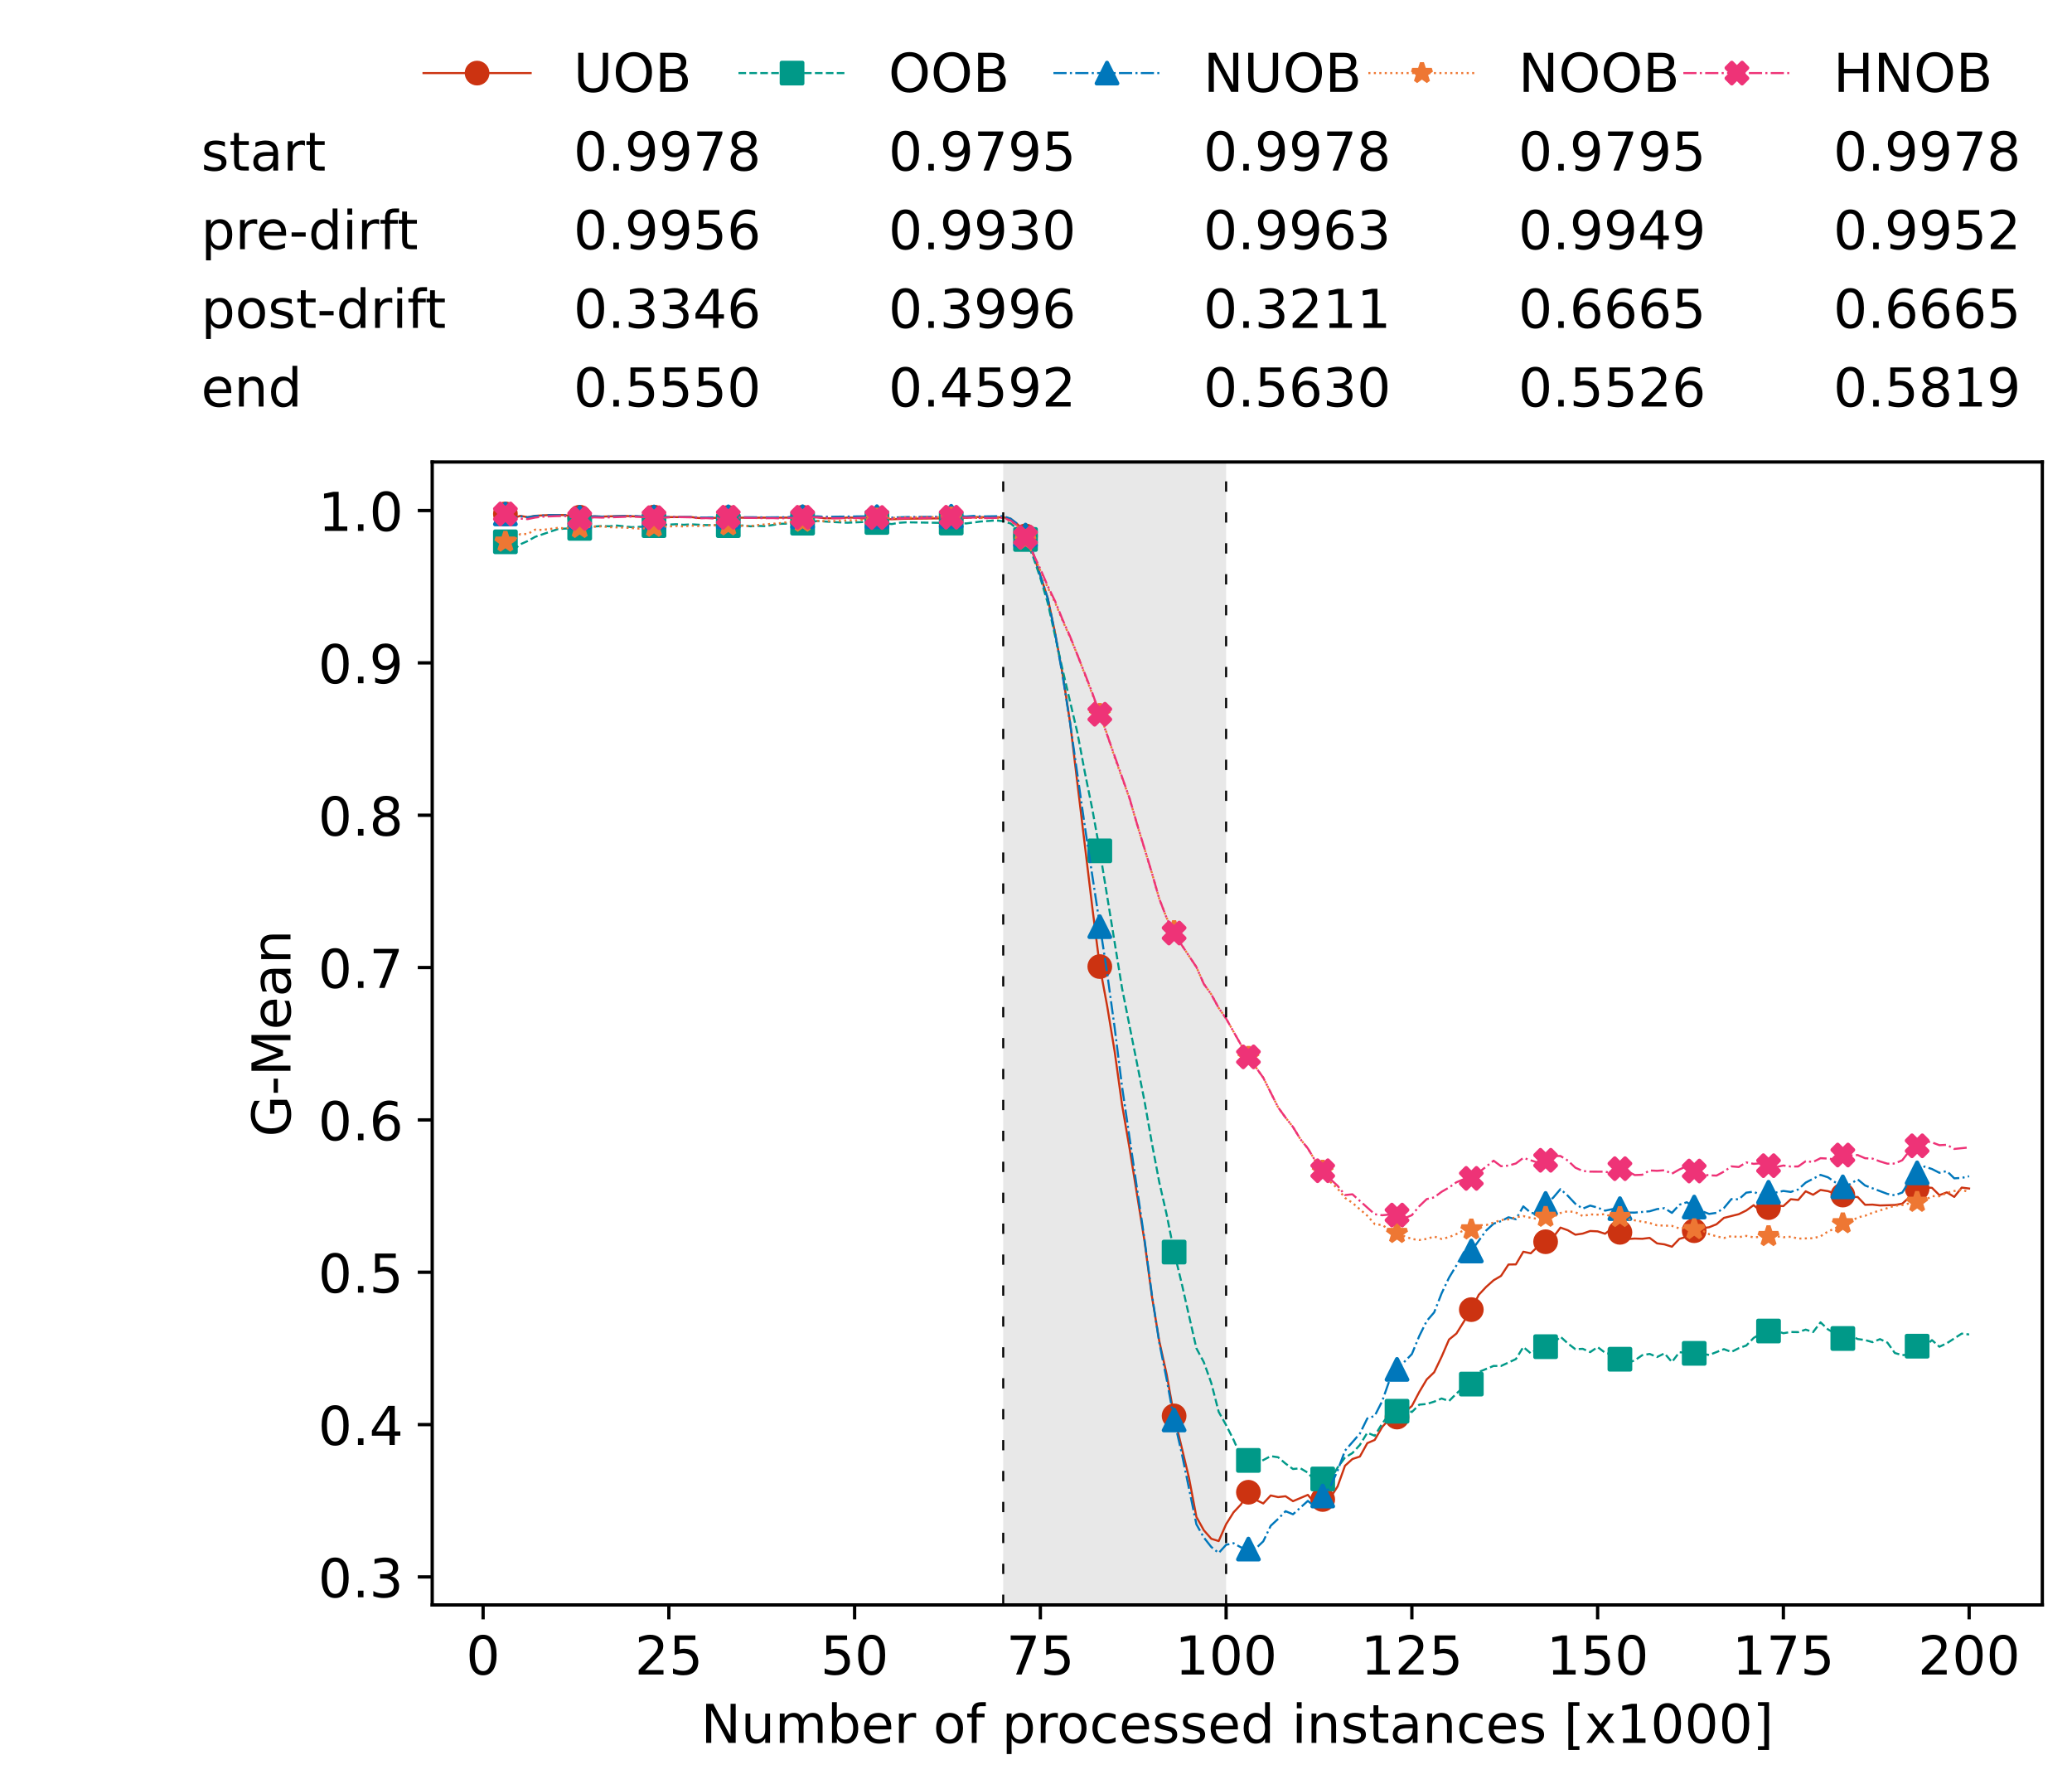 <?xml version="1.0" encoding="utf-8" standalone="no"?>
<!DOCTYPE svg PUBLIC "-//W3C//DTD SVG 1.1//EN"
  "http://www.w3.org/Graphics/SVG/1.1/DTD/svg11.dtd">
<!-- Created with matplotlib (https://matplotlib.org/) -->
<svg height="432.615pt" version="1.1" viewBox="0 0 502.65 432.615" width="502.65pt" xmlns="http://www.w3.org/2000/svg" xmlns:xlink="http://www.w3.org/1999/xlink">
 <defs>
  <style type="text/css">*{stroke-linecap:butt;stroke-linejoin:round;}</style>
 </defs>
 <g id="figure_1">
  <g id="patch_1">
   <path d="M 0 432.615 
L 502.65 432.615 
L 502.65 0 
L 0 0 
z
" style="fill:#ffffff;"/>
  </g>
  <g id="axes_1">
   <g id="patch_2">
    <path d="M 104.85 389.252 
L 495.45 389.252 
L 495.45 112.052 
L 104.85 112.052 
z
" style="fill:#ffffff;"/>
   </g>
   <g id="patch_3">
    <path clip-path="url(#p1fa34bd67d)" d="M 297.446 389.252 
L 297.446 112.052 
L 243.372 112.052 
L 243.372 389.252 
z
" style="fill:#d3d3d3;opacity:0.5;"/>
   </g>
   <g id="matplotlib.axis_1">
    <g id="xtick_1">
     <g id="line2d_1">
      <defs>
       <path d="M 0 0 
L 0 3.5 
" id="me1813c8150" style="stroke:#000000;stroke-width:0.8;"/>
      </defs>
      <g>
       <use style="stroke:#000000;stroke-width:0.8;" x="117.197" xlink:href="#me1813c8150" y="389.252"/>
      </g>
     </g>
     <g id="text_1">
      <!-- 0 -->
      <g transform="translate(113.061 406.13)scale(0.13 -0.13)">
       <defs>
        <path d="M 31.781 66.406 
Q 24.172 66.406 20.328 58.906 
Q 16.5 51.422 16.5 36.375 
Q 16.5 21.391 20.328 13.891 
Q 24.172 6.391 31.781 6.391 
Q 39.453 6.391 43.281 13.891 
Q 47.125 21.391 47.125 36.375 
Q 47.125 51.422 43.281 58.906 
Q 39.453 66.406 31.781 66.406 
z
M 31.781 74.219 
Q 44.047 74.219 50.516 64.516 
Q 56.984 54.828 56.984 36.375 
Q 56.984 17.969 50.516 8.266 
Q 44.047 -1.422 31.781 -1.422 
Q 19.531 -1.422 13.062 8.266 
Q 6.594 17.969 6.594 36.375 
Q 6.594 54.828 13.062 64.516 
Q 19.531 74.219 31.781 74.219 
z
" id="DejaVuSans-48"/>
       </defs>
       <use xlink:href="#DejaVuSans-48"/>
      </g>
     </g>
    </g>
    <g id="xtick_2">
     <g id="line2d_2">
      <g>
       <use style="stroke:#000000;stroke-width:0.8;" x="162.259" xlink:href="#me1813c8150" y="389.252"/>
      </g>
     </g>
     <g id="text_2">
      <!-- 25 -->
      <g transform="translate(153.988 406.13)scale(0.13 -0.13)">
       <defs>
        <path d="M 19.188 8.297 
L 53.609 8.297 
L 53.609 0 
L 7.328 0 
L 7.328 8.297 
Q 12.938 14.109 22.625 23.891 
Q 32.328 33.688 34.812 36.531 
Q 39.547 41.844 41.422 45.531 
Q 43.312 49.219 43.312 52.781 
Q 43.312 58.594 39.234 62.25 
Q 35.156 65.922 28.609 65.922 
Q 23.969 65.922 18.812 64.312 
Q 13.672 62.703 7.812 59.422 
L 7.812 69.391 
Q 13.766 71.781 18.938 73 
Q 24.125 74.219 28.422 74.219 
Q 39.75 74.219 46.484 68.547 
Q 53.219 62.891 53.219 53.422 
Q 53.219 48.922 51.531 44.891 
Q 49.859 40.875 45.406 35.406 
Q 44.188 33.984 37.641 27.219 
Q 31.109 20.453 19.188 8.297 
z
" id="DejaVuSans-50"/>
        <path d="M 10.797 72.906 
L 49.516 72.906 
L 49.516 64.594 
L 19.828 64.594 
L 19.828 46.734 
Q 21.969 47.469 24.109 47.828 
Q 26.266 48.188 28.422 48.188 
Q 40.625 48.188 47.75 41.5 
Q 54.891 34.812 54.891 23.391 
Q 54.891 11.625 47.562 5.094 
Q 40.234 -1.422 26.906 -1.422 
Q 22.312 -1.422 17.547 -0.641 
Q 12.797 0.141 7.719 1.703 
L 7.719 11.625 
Q 12.109 9.234 16.797 8.062 
Q 21.484 6.891 26.703 6.891 
Q 35.156 6.891 40.078 11.328 
Q 45.016 15.766 45.016 23.391 
Q 45.016 31 40.078 35.438 
Q 35.156 39.891 26.703 39.891 
Q 22.75 39.891 18.812 39.016 
Q 14.891 38.141 10.797 36.281 
z
" id="DejaVuSans-53"/>
       </defs>
       <use xlink:href="#DejaVuSans-50"/>
       <use x="63.623" xlink:href="#DejaVuSans-53"/>
      </g>
     </g>
    </g>
    <g id="xtick_3">
     <g id="line2d_3">
      <g>
       <use style="stroke:#000000;stroke-width:0.8;" x="207.322" xlink:href="#me1813c8150" y="389.252"/>
      </g>
     </g>
     <g id="text_3">
      <!-- 50 -->
      <g transform="translate(199.05 406.13)scale(0.13 -0.13)">
       <use xlink:href="#DejaVuSans-53"/>
       <use x="63.623" xlink:href="#DejaVuSans-48"/>
      </g>
     </g>
    </g>
    <g id="xtick_4">
     <g id="line2d_4">
      <g>
       <use style="stroke:#000000;stroke-width:0.8;" x="252.384" xlink:href="#me1813c8150" y="389.252"/>
      </g>
     </g>
     <g id="text_4">
      <!-- 75 -->
      <g transform="translate(244.113 406.13)scale(0.13 -0.13)">
       <defs>
        <path d="M 8.203 72.906 
L 55.078 72.906 
L 55.078 68.703 
L 28.609 0 
L 18.312 0 
L 43.219 64.594 
L 8.203 64.594 
z
" id="DejaVuSans-55"/>
       </defs>
       <use xlink:href="#DejaVuSans-55"/>
       <use x="63.623" xlink:href="#DejaVuSans-53"/>
      </g>
     </g>
    </g>
    <g id="xtick_5">
     <g id="line2d_5">
      <g>
       <use style="stroke:#000000;stroke-width:0.8;" x="297.446" xlink:href="#me1813c8150" y="389.252"/>
      </g>
     </g>
     <g id="text_5">
      <!-- 100 -->
      <g transform="translate(285.039 406.13)scale(0.13 -0.13)">
       <defs>
        <path d="M 12.406 8.297 
L 28.516 8.297 
L 28.516 63.922 
L 10.984 60.406 
L 10.984 69.391 
L 28.422 72.906 
L 38.281 72.906 
L 38.281 8.297 
L 54.391 8.297 
L 54.391 0 
L 12.406 0 
z
" id="DejaVuSans-49"/>
       </defs>
       <use xlink:href="#DejaVuSans-49"/>
       <use x="63.623" xlink:href="#DejaVuSans-48"/>
       <use x="127.246" xlink:href="#DejaVuSans-48"/>
      </g>
     </g>
    </g>
    <g id="xtick_6">
     <g id="line2d_6">
      <g>
       <use style="stroke:#000000;stroke-width:0.8;" x="342.509" xlink:href="#me1813c8150" y="389.252"/>
      </g>
     </g>
     <g id="text_6">
      <!-- 125 -->
      <g transform="translate(330.102 406.13)scale(0.13 -0.13)">
       <use xlink:href="#DejaVuSans-49"/>
       <use x="63.623" xlink:href="#DejaVuSans-50"/>
       <use x="127.246" xlink:href="#DejaVuSans-53"/>
      </g>
     </g>
    </g>
    <g id="xtick_7">
     <g id="line2d_7">
      <g>
       <use style="stroke:#000000;stroke-width:0.8;" x="387.571" xlink:href="#me1813c8150" y="389.252"/>
      </g>
     </g>
     <g id="text_7">
      <!-- 150 -->
      <g transform="translate(375.164 406.13)scale(0.13 -0.13)">
       <use xlink:href="#DejaVuSans-49"/>
       <use x="63.623" xlink:href="#DejaVuSans-53"/>
       <use x="127.246" xlink:href="#DejaVuSans-48"/>
      </g>
     </g>
    </g>
    <g id="xtick_8">
     <g id="line2d_8">
      <g>
       <use style="stroke:#000000;stroke-width:0.8;" x="432.633" xlink:href="#me1813c8150" y="389.252"/>
      </g>
     </g>
     <g id="text_8">
      <!-- 175 -->
      <g transform="translate(420.226 406.13)scale(0.13 -0.13)">
       <use xlink:href="#DejaVuSans-49"/>
       <use x="63.623" xlink:href="#DejaVuSans-55"/>
       <use x="127.246" xlink:href="#DejaVuSans-53"/>
      </g>
     </g>
    </g>
    <g id="xtick_9">
     <g id="line2d_9">
      <g>
       <use style="stroke:#000000;stroke-width:0.8;" x="477.695" xlink:href="#me1813c8150" y="389.252"/>
      </g>
     </g>
     <g id="text_9">
      <!-- 200 -->
      <g transform="translate(465.289 406.13)scale(0.13 -0.13)">
       <use xlink:href="#DejaVuSans-50"/>
       <use x="63.623" xlink:href="#DejaVuSans-48"/>
       <use x="127.246" xlink:href="#DejaVuSans-48"/>
      </g>
     </g>
    </g>
    <g id="text_10">
     <!-- Number of processed instances [x1000] -->
     <g transform="translate(170.025 422.711)scale(0.13 -0.13)">
      <defs>
       <path d="M 9.812 72.906 
L 23.094 72.906 
L 55.422 11.922 
L 55.422 72.906 
L 64.984 72.906 
L 64.984 0 
L 51.703 0 
L 19.391 60.984 
L 19.391 0 
L 9.812 0 
z
" id="DejaVuSans-78"/>
       <path d="M 8.5 21.578 
L 8.5 54.688 
L 17.484 54.688 
L 17.484 21.922 
Q 17.484 14.156 20.5 10.266 
Q 23.531 6.391 29.594 6.391 
Q 36.859 6.391 41.078 11.031 
Q 45.312 15.672 45.312 23.688 
L 45.312 54.688 
L 54.297 54.688 
L 54.297 0 
L 45.312 0 
L 45.312 8.406 
Q 42.047 3.422 37.719 1 
Q 33.406 -1.422 27.688 -1.422 
Q 18.266 -1.422 13.375 4.438 
Q 8.5 10.297 8.5 21.578 
z
M 31.109 56 
z
" id="DejaVuSans-117"/>
       <path d="M 52 44.188 
Q 55.375 50.25 60.062 53.125 
Q 64.75 56 71.094 56 
Q 79.641 56 84.281 50.016 
Q 88.922 44.047 88.922 33.016 
L 88.922 0 
L 79.891 0 
L 79.891 32.719 
Q 79.891 40.578 77.094 44.375 
Q 74.312 48.188 68.609 48.188 
Q 61.625 48.188 57.562 43.547 
Q 53.516 38.922 53.516 30.906 
L 53.516 0 
L 44.484 0 
L 44.484 32.719 
Q 44.484 40.625 41.703 44.406 
Q 38.922 48.188 33.109 48.188 
Q 26.219 48.188 22.156 43.531 
Q 18.109 38.875 18.109 30.906 
L 18.109 0 
L 9.078 0 
L 9.078 54.688 
L 18.109 54.688 
L 18.109 46.188 
Q 21.188 51.219 25.484 53.609 
Q 29.781 56 35.688 56 
Q 41.656 56 45.828 52.969 
Q 50 49.953 52 44.188 
z
" id="DejaVuSans-109"/>
       <path d="M 48.688 27.297 
Q 48.688 37.203 44.609 42.844 
Q 40.531 48.484 33.406 48.484 
Q 26.266 48.484 22.188 42.844 
Q 18.109 37.203 18.109 27.297 
Q 18.109 17.391 22.188 11.75 
Q 26.266 6.109 33.406 6.109 
Q 40.531 6.109 44.609 11.75 
Q 48.688 17.391 48.688 27.297 
z
M 18.109 46.391 
Q 20.953 51.266 25.266 53.625 
Q 29.594 56 35.594 56 
Q 45.562 56 51.781 48.094 
Q 58.016 40.188 58.016 27.297 
Q 58.016 14.406 51.781 6.484 
Q 45.562 -1.422 35.594 -1.422 
Q 29.594 -1.422 25.266 0.953 
Q 20.953 3.328 18.109 8.203 
L 18.109 0 
L 9.078 0 
L 9.078 75.984 
L 18.109 75.984 
z
" id="DejaVuSans-98"/>
       <path d="M 56.203 29.594 
L 56.203 25.203 
L 14.891 25.203 
Q 15.484 15.922 20.484 11.062 
Q 25.484 6.203 34.422 6.203 
Q 39.594 6.203 44.453 7.469 
Q 49.312 8.734 54.109 11.281 
L 54.109 2.781 
Q 49.266 0.734 44.188 -0.344 
Q 39.109 -1.422 33.891 -1.422 
Q 20.797 -1.422 13.156 6.188 
Q 5.516 13.812 5.516 26.812 
Q 5.516 40.234 12.766 48.109 
Q 20.016 56 32.328 56 
Q 43.359 56 49.781 48.891 
Q 56.203 41.797 56.203 29.594 
z
M 47.219 32.234 
Q 47.125 39.594 43.094 43.984 
Q 39.062 48.391 32.422 48.391 
Q 24.906 48.391 20.391 44.141 
Q 15.875 39.891 15.188 32.172 
z
" id="DejaVuSans-101"/>
       <path d="M 41.109 46.297 
Q 39.594 47.172 37.812 47.578 
Q 36.031 48 33.891 48 
Q 26.266 48 22.188 43.047 
Q 18.109 38.094 18.109 28.812 
L 18.109 0 
L 9.078 0 
L 9.078 54.688 
L 18.109 54.688 
L 18.109 46.188 
Q 20.953 51.172 25.484 53.578 
Q 30.031 56 36.531 56 
Q 37.453 56 38.578 55.875 
Q 39.703 55.766 41.062 55.516 
z
" id="DejaVuSans-114"/>
       <path id="DejaVuSans-32"/>
       <path d="M 30.609 48.391 
Q 23.391 48.391 19.188 42.75 
Q 14.984 37.109 14.984 27.297 
Q 14.984 17.484 19.156 11.844 
Q 23.344 6.203 30.609 6.203 
Q 37.797 6.203 41.984 11.859 
Q 46.188 17.531 46.188 27.297 
Q 46.188 37.016 41.984 42.703 
Q 37.797 48.391 30.609 48.391 
z
M 30.609 56 
Q 42.328 56 49.016 48.375 
Q 55.719 40.766 55.719 27.297 
Q 55.719 13.875 49.016 6.219 
Q 42.328 -1.422 30.609 -1.422 
Q 18.844 -1.422 12.172 6.219 
Q 5.516 13.875 5.516 27.297 
Q 5.516 40.766 12.172 48.375 
Q 18.844 56 30.609 56 
z
" id="DejaVuSans-111"/>
       <path d="M 37.109 75.984 
L 37.109 68.5 
L 28.516 68.5 
Q 23.688 68.5 21.797 66.547 
Q 19.922 64.594 19.922 59.516 
L 19.922 54.688 
L 34.719 54.688 
L 34.719 47.703 
L 19.922 47.703 
L 19.922 0 
L 10.891 0 
L 10.891 47.703 
L 2.297 47.703 
L 2.297 54.688 
L 10.891 54.688 
L 10.891 58.5 
Q 10.891 67.625 15.141 71.797 
Q 19.391 75.984 28.609 75.984 
z
" id="DejaVuSans-102"/>
       <path d="M 18.109 8.203 
L 18.109 -20.797 
L 9.078 -20.797 
L 9.078 54.688 
L 18.109 54.688 
L 18.109 46.391 
Q 20.953 51.266 25.266 53.625 
Q 29.594 56 35.594 56 
Q 45.562 56 51.781 48.094 
Q 58.016 40.188 58.016 27.297 
Q 58.016 14.406 51.781 6.484 
Q 45.562 -1.422 35.594 -1.422 
Q 29.594 -1.422 25.266 0.953 
Q 20.953 3.328 18.109 8.203 
z
M 48.688 27.297 
Q 48.688 37.203 44.609 42.844 
Q 40.531 48.484 33.406 48.484 
Q 26.266 48.484 22.188 42.844 
Q 18.109 37.203 18.109 27.297 
Q 18.109 17.391 22.188 11.75 
Q 26.266 6.109 33.406 6.109 
Q 40.531 6.109 44.609 11.75 
Q 48.688 17.391 48.688 27.297 
z
" id="DejaVuSans-112"/>
       <path d="M 48.781 52.594 
L 48.781 44.188 
Q 44.969 46.297 41.141 47.344 
Q 37.312 48.391 33.406 48.391 
Q 24.656 48.391 19.812 42.844 
Q 14.984 37.312 14.984 27.297 
Q 14.984 17.281 19.812 11.734 
Q 24.656 6.203 33.406 6.203 
Q 37.312 6.203 41.141 7.25 
Q 44.969 8.297 48.781 10.406 
L 48.781 2.094 
Q 45.016 0.344 40.984 -0.531 
Q 36.969 -1.422 32.422 -1.422 
Q 20.062 -1.422 12.781 6.344 
Q 5.516 14.109 5.516 27.297 
Q 5.516 40.672 12.859 48.328 
Q 20.219 56 33.016 56 
Q 37.156 56 41.109 55.141 
Q 45.062 54.297 48.781 52.594 
z
" id="DejaVuSans-99"/>
       <path d="M 44.281 53.078 
L 44.281 44.578 
Q 40.484 46.531 36.375 47.5 
Q 32.281 48.484 27.875 48.484 
Q 21.188 48.484 17.844 46.438 
Q 14.5 44.391 14.5 40.281 
Q 14.5 37.156 16.891 35.375 
Q 19.281 33.594 26.516 31.984 
L 29.594 31.297 
Q 39.156 29.25 43.188 25.516 
Q 47.219 21.781 47.219 15.094 
Q 47.219 7.469 41.188 3.016 
Q 35.156 -1.422 24.609 -1.422 
Q 20.219 -1.422 15.453 -0.562 
Q 10.688 0.297 5.422 2 
L 5.422 11.281 
Q 10.406 8.688 15.234 7.391 
Q 20.062 6.109 24.812 6.109 
Q 31.156 6.109 34.562 8.281 
Q 37.984 10.453 37.984 14.406 
Q 37.984 18.062 35.516 20.016 
Q 33.062 21.969 24.703 23.781 
L 21.578 24.516 
Q 13.234 26.266 9.516 29.906 
Q 5.812 33.547 5.812 39.891 
Q 5.812 47.609 11.281 51.797 
Q 16.75 56 26.812 56 
Q 31.781 56 36.172 55.266 
Q 40.578 54.547 44.281 53.078 
z
" id="DejaVuSans-115"/>
       <path d="M 45.406 46.391 
L 45.406 75.984 
L 54.391 75.984 
L 54.391 0 
L 45.406 0 
L 45.406 8.203 
Q 42.578 3.328 38.25 0.953 
Q 33.938 -1.422 27.875 -1.422 
Q 17.969 -1.422 11.734 6.484 
Q 5.516 14.406 5.516 27.297 
Q 5.516 40.188 11.734 48.094 
Q 17.969 56 27.875 56 
Q 33.938 56 38.25 53.625 
Q 42.578 51.266 45.406 46.391 
z
M 14.797 27.297 
Q 14.797 17.391 18.875 11.75 
Q 22.953 6.109 30.078 6.109 
Q 37.203 6.109 41.297 11.75 
Q 45.406 17.391 45.406 27.297 
Q 45.406 37.203 41.297 42.844 
Q 37.203 48.484 30.078 48.484 
Q 22.953 48.484 18.875 42.844 
Q 14.797 37.203 14.797 27.297 
z
" id="DejaVuSans-100"/>
       <path d="M 9.422 54.688 
L 18.406 54.688 
L 18.406 0 
L 9.422 0 
z
M 9.422 75.984 
L 18.406 75.984 
L 18.406 64.594 
L 9.422 64.594 
z
" id="DejaVuSans-105"/>
       <path d="M 54.891 33.016 
L 54.891 0 
L 45.906 0 
L 45.906 32.719 
Q 45.906 40.484 42.875 44.328 
Q 39.844 48.188 33.797 48.188 
Q 26.516 48.188 22.312 43.547 
Q 18.109 38.922 18.109 30.906 
L 18.109 0 
L 9.078 0 
L 9.078 54.688 
L 18.109 54.688 
L 18.109 46.188 
Q 21.344 51.125 25.703 53.562 
Q 30.078 56 35.797 56 
Q 45.219 56 50.047 50.172 
Q 54.891 44.344 54.891 33.016 
z
" id="DejaVuSans-110"/>
       <path d="M 18.312 70.219 
L 18.312 54.688 
L 36.812 54.688 
L 36.812 47.703 
L 18.312 47.703 
L 18.312 18.016 
Q 18.312 11.328 20.141 9.422 
Q 21.969 7.516 27.594 7.516 
L 36.812 7.516 
L 36.812 0 
L 27.594 0 
Q 17.188 0 13.234 3.875 
Q 9.281 7.766 9.281 18.016 
L 9.281 47.703 
L 2.688 47.703 
L 2.688 54.688 
L 9.281 54.688 
L 9.281 70.219 
z
" id="DejaVuSans-116"/>
       <path d="M 34.281 27.484 
Q 23.391 27.484 19.188 25 
Q 14.984 22.516 14.984 16.5 
Q 14.984 11.719 18.141 8.906 
Q 21.297 6.109 26.703 6.109 
Q 34.188 6.109 38.703 11.406 
Q 43.219 16.703 43.219 25.484 
L 43.219 27.484 
z
M 52.203 31.203 
L 52.203 0 
L 43.219 0 
L 43.219 8.297 
Q 40.141 3.328 35.547 0.953 
Q 30.953 -1.422 24.312 -1.422 
Q 15.922 -1.422 10.953 3.297 
Q 6 8.016 6 15.922 
Q 6 25.141 12.172 29.828 
Q 18.359 34.516 30.609 34.516 
L 43.219 34.516 
L 43.219 35.406 
Q 43.219 41.609 39.141 45 
Q 35.062 48.391 27.688 48.391 
Q 23 48.391 18.547 47.266 
Q 14.109 46.141 10.016 43.891 
L 10.016 52.203 
Q 14.938 54.109 19.578 55.047 
Q 24.219 56 28.609 56 
Q 40.484 56 46.344 49.844 
Q 52.203 43.703 52.203 31.203 
z
" id="DejaVuSans-97"/>
       <path d="M 8.594 75.984 
L 29.297 75.984 
L 29.297 69 
L 17.578 69 
L 17.578 -6.203 
L 29.297 -6.203 
L 29.297 -13.188 
L 8.594 -13.188 
z
" id="DejaVuSans-91"/>
       <path d="M 54.891 54.688 
L 35.109 28.078 
L 55.906 0 
L 45.312 0 
L 29.391 21.484 
L 13.484 0 
L 2.875 0 
L 24.125 28.609 
L 4.688 54.688 
L 15.281 54.688 
L 29.781 35.203 
L 44.281 54.688 
z
" id="DejaVuSans-120"/>
       <path d="M 30.422 75.984 
L 30.422 -13.188 
L 9.719 -13.188 
L 9.719 -6.203 
L 21.391 -6.203 
L 21.391 69 
L 9.719 69 
L 9.719 75.984 
z
" id="DejaVuSans-93"/>
      </defs>
      <use xlink:href="#DejaVuSans-78"/>
      <use x="74.805" xlink:href="#DejaVuSans-117"/>
      <use x="138.184" xlink:href="#DejaVuSans-109"/>
      <use x="235.596" xlink:href="#DejaVuSans-98"/>
      <use x="299.072" xlink:href="#DejaVuSans-101"/>
      <use x="360.596" xlink:href="#DejaVuSans-114"/>
      <use x="401.709" xlink:href="#DejaVuSans-32"/>
      <use x="433.496" xlink:href="#DejaVuSans-111"/>
      <use x="494.678" xlink:href="#DejaVuSans-102"/>
      <use x="529.883" xlink:href="#DejaVuSans-32"/>
      <use x="561.67" xlink:href="#DejaVuSans-112"/>
      <use x="625.146" xlink:href="#DejaVuSans-114"/>
      <use x="664.01" xlink:href="#DejaVuSans-111"/>
      <use x="725.191" xlink:href="#DejaVuSans-99"/>
      <use x="780.172" xlink:href="#DejaVuSans-101"/>
      <use x="841.695" xlink:href="#DejaVuSans-115"/>
      <use x="893.795" xlink:href="#DejaVuSans-115"/>
      <use x="945.895" xlink:href="#DejaVuSans-101"/>
      <use x="1007.418" xlink:href="#DejaVuSans-100"/>
      <use x="1070.895" xlink:href="#DejaVuSans-32"/>
      <use x="1102.682" xlink:href="#DejaVuSans-105"/>
      <use x="1130.465" xlink:href="#DejaVuSans-110"/>
      <use x="1193.844" xlink:href="#DejaVuSans-115"/>
      <use x="1245.943" xlink:href="#DejaVuSans-116"/>
      <use x="1285.152" xlink:href="#DejaVuSans-97"/>
      <use x="1346.432" xlink:href="#DejaVuSans-110"/>
      <use x="1409.811" xlink:href="#DejaVuSans-99"/>
      <use x="1464.791" xlink:href="#DejaVuSans-101"/>
      <use x="1526.314" xlink:href="#DejaVuSans-115"/>
      <use x="1578.414" xlink:href="#DejaVuSans-32"/>
      <use x="1610.201" xlink:href="#DejaVuSans-91"/>
      <use x="1649.215" xlink:href="#DejaVuSans-120"/>
      <use x="1708.395" xlink:href="#DejaVuSans-49"/>
      <use x="1772.018" xlink:href="#DejaVuSans-48"/>
      <use x="1835.641" xlink:href="#DejaVuSans-48"/>
      <use x="1899.264" xlink:href="#DejaVuSans-48"/>
      <use x="1962.887" xlink:href="#DejaVuSans-93"/>
     </g>
    </g>
   </g>
   <g id="matplotlib.axis_2">
    <g id="ytick_1">
     <g id="line2d_10">
      <defs>
       <path d="M 0 0 
L -3.5 0 
" id="mfdcc287b9e" style="stroke:#000000;stroke-width:0.8;"/>
      </defs>
      <g>
       <use style="stroke:#000000;stroke-width:0.8;" x="104.85" xlink:href="#mfdcc287b9e" y="382.459"/>
      </g>
     </g>
     <g id="text_11">
      <!-- 0.3 -->
      <g transform="translate(77.176 387.398)scale(0.13 -0.13)">
       <defs>
        <path d="M 10.688 12.406 
L 21 12.406 
L 21 0 
L 10.688 0 
z
" id="DejaVuSans-46"/>
        <path d="M 40.578 39.312 
Q 47.656 37.797 51.625 33 
Q 55.609 28.219 55.609 21.188 
Q 55.609 10.406 48.188 4.484 
Q 40.766 -1.422 27.094 -1.422 
Q 22.516 -1.422 17.656 -0.516 
Q 12.797 0.391 7.625 2.203 
L 7.625 11.719 
Q 11.719 9.328 16.594 8.109 
Q 21.484 6.891 26.812 6.891 
Q 36.078 6.891 40.938 10.547 
Q 45.797 14.203 45.797 21.188 
Q 45.797 27.641 41.281 31.266 
Q 36.766 34.906 28.719 34.906 
L 20.219 34.906 
L 20.219 43.016 
L 29.109 43.016 
Q 36.375 43.016 40.234 45.922 
Q 44.094 48.828 44.094 54.297 
Q 44.094 59.906 40.109 62.906 
Q 36.141 65.922 28.719 65.922 
Q 24.656 65.922 20.016 65.031 
Q 15.375 64.156 9.812 62.312 
L 9.812 71.094 
Q 15.438 72.656 20.344 73.438 
Q 25.25 74.219 29.594 74.219 
Q 40.828 74.219 47.359 69.109 
Q 53.906 64.016 53.906 55.328 
Q 53.906 49.266 50.438 45.094 
Q 46.969 40.922 40.578 39.312 
z
" id="DejaVuSans-51"/>
       </defs>
       <use xlink:href="#DejaVuSans-48"/>
       <use x="63.623" xlink:href="#DejaVuSans-46"/>
       <use x="95.41" xlink:href="#DejaVuSans-51"/>
      </g>
     </g>
    </g>
    <g id="ytick_2">
     <g id="line2d_11">
      <g>
       <use style="stroke:#000000;stroke-width:0.8;" x="104.85" xlink:href="#mfdcc287b9e" y="345.511"/>
      </g>
     </g>
     <g id="text_12">
      <!-- 0.4 -->
      <g transform="translate(77.176 350.45)scale(0.13 -0.13)">
       <defs>
        <path d="M 37.797 64.312 
L 12.891 25.391 
L 37.797 25.391 
z
M 35.203 72.906 
L 47.609 72.906 
L 47.609 25.391 
L 58.016 25.391 
L 58.016 17.188 
L 47.609 17.188 
L 47.609 0 
L 37.797 0 
L 37.797 17.188 
L 4.891 17.188 
L 4.891 26.703 
z
" id="DejaVuSans-52"/>
       </defs>
       <use xlink:href="#DejaVuSans-48"/>
       <use x="63.623" xlink:href="#DejaVuSans-46"/>
       <use x="95.41" xlink:href="#DejaVuSans-52"/>
      </g>
     </g>
    </g>
    <g id="ytick_3">
     <g id="line2d_12">
      <g>
       <use style="stroke:#000000;stroke-width:0.8;" x="104.85" xlink:href="#mfdcc287b9e" y="308.563"/>
      </g>
     </g>
     <g id="text_13">
      <!-- 0.5 -->
      <g transform="translate(77.176 313.502)scale(0.13 -0.13)">
       <use xlink:href="#DejaVuSans-48"/>
       <use x="63.623" xlink:href="#DejaVuSans-46"/>
       <use x="95.41" xlink:href="#DejaVuSans-53"/>
      </g>
     </g>
    </g>
    <g id="ytick_4">
     <g id="line2d_13">
      <g>
       <use style="stroke:#000000;stroke-width:0.8;" x="104.85" xlink:href="#mfdcc287b9e" y="271.615"/>
      </g>
     </g>
     <g id="text_14">
      <!-- 0.6 -->
      <g transform="translate(77.176 276.554)scale(0.13 -0.13)">
       <defs>
        <path d="M 33.016 40.375 
Q 26.375 40.375 22.484 35.828 
Q 18.609 31.297 18.609 23.391 
Q 18.609 15.531 22.484 10.953 
Q 26.375 6.391 33.016 6.391 
Q 39.656 6.391 43.531 10.953 
Q 47.406 15.531 47.406 23.391 
Q 47.406 31.297 43.531 35.828 
Q 39.656 40.375 33.016 40.375 
z
M 52.594 71.297 
L 52.594 62.312 
Q 48.875 64.062 45.094 64.984 
Q 41.312 65.922 37.594 65.922 
Q 27.828 65.922 22.672 59.328 
Q 17.531 52.734 16.797 39.406 
Q 19.672 43.656 24.016 45.922 
Q 28.375 48.188 33.594 48.188 
Q 44.578 48.188 50.953 41.516 
Q 57.328 34.859 57.328 23.391 
Q 57.328 12.156 50.688 5.359 
Q 44.047 -1.422 33.016 -1.422 
Q 20.359 -1.422 13.672 8.266 
Q 6.984 17.969 6.984 36.375 
Q 6.984 53.656 15.188 63.938 
Q 23.391 74.219 37.203 74.219 
Q 40.922 74.219 44.703 73.484 
Q 48.484 72.75 52.594 71.297 
z
" id="DejaVuSans-54"/>
       </defs>
       <use xlink:href="#DejaVuSans-48"/>
       <use x="63.623" xlink:href="#DejaVuSans-46"/>
       <use x="95.41" xlink:href="#DejaVuSans-54"/>
      </g>
     </g>
    </g>
    <g id="ytick_5">
     <g id="line2d_14">
      <g>
       <use style="stroke:#000000;stroke-width:0.8;" x="104.85" xlink:href="#mfdcc287b9e" y="234.667"/>
      </g>
     </g>
     <g id="text_15">
      <!-- 0.7 -->
      <g transform="translate(77.176 239.606)scale(0.13 -0.13)">
       <use xlink:href="#DejaVuSans-48"/>
       <use x="63.623" xlink:href="#DejaVuSans-46"/>
       <use x="95.41" xlink:href="#DejaVuSans-55"/>
      </g>
     </g>
    </g>
    <g id="ytick_6">
     <g id="line2d_15">
      <g>
       <use style="stroke:#000000;stroke-width:0.8;" x="104.85" xlink:href="#mfdcc287b9e" y="197.719"/>
      </g>
     </g>
     <g id="text_16">
      <!-- 0.8 -->
      <g transform="translate(77.176 202.658)scale(0.13 -0.13)">
       <defs>
        <path d="M 31.781 34.625 
Q 24.75 34.625 20.719 30.859 
Q 16.703 27.094 16.703 20.516 
Q 16.703 13.922 20.719 10.156 
Q 24.75 6.391 31.781 6.391 
Q 38.812 6.391 42.859 10.172 
Q 46.922 13.969 46.922 20.516 
Q 46.922 27.094 42.891 30.859 
Q 38.875 34.625 31.781 34.625 
z
M 21.922 38.812 
Q 15.578 40.375 12.031 44.719 
Q 8.5 49.078 8.5 55.328 
Q 8.5 64.062 14.719 69.141 
Q 20.953 74.219 31.781 74.219 
Q 42.672 74.219 48.875 69.141 
Q 55.078 64.062 55.078 55.328 
Q 55.078 49.078 51.531 44.719 
Q 48 40.375 41.703 38.812 
Q 48.828 37.156 52.797 32.312 
Q 56.781 27.484 56.781 20.516 
Q 56.781 9.906 50.312 4.234 
Q 43.844 -1.422 31.781 -1.422 
Q 19.734 -1.422 13.25 4.234 
Q 6.781 9.906 6.781 20.516 
Q 6.781 27.484 10.781 32.312 
Q 14.797 37.156 21.922 38.812 
z
M 18.312 54.391 
Q 18.312 48.734 21.844 45.562 
Q 25.391 42.391 31.781 42.391 
Q 38.141 42.391 41.719 45.562 
Q 45.312 48.734 45.312 54.391 
Q 45.312 60.062 41.719 63.234 
Q 38.141 66.406 31.781 66.406 
Q 25.391 66.406 21.844 63.234 
Q 18.312 60.062 18.312 54.391 
z
" id="DejaVuSans-56"/>
       </defs>
       <use xlink:href="#DejaVuSans-48"/>
       <use x="63.623" xlink:href="#DejaVuSans-46"/>
       <use x="95.41" xlink:href="#DejaVuSans-56"/>
      </g>
     </g>
    </g>
    <g id="ytick_7">
     <g id="line2d_16">
      <g>
       <use style="stroke:#000000;stroke-width:0.8;" x="104.85" xlink:href="#mfdcc287b9e" y="160.771"/>
      </g>
     </g>
     <g id="text_17">
      <!-- 0.9 -->
      <g transform="translate(77.176 165.71)scale(0.13 -0.13)">
       <defs>
        <path d="M 10.984 1.516 
L 10.984 10.5 
Q 14.703 8.734 18.5 7.812 
Q 22.312 6.891 25.984 6.891 
Q 35.75 6.891 40.891 13.453 
Q 46.047 20.016 46.781 33.406 
Q 43.953 29.203 39.594 26.953 
Q 35.25 24.703 29.984 24.703 
Q 19.047 24.703 12.672 31.312 
Q 6.297 37.938 6.297 49.422 
Q 6.297 60.641 12.938 67.422 
Q 19.578 74.219 30.609 74.219 
Q 43.266 74.219 49.922 64.516 
Q 56.594 54.828 56.594 36.375 
Q 56.594 19.141 48.406 8.859 
Q 40.234 -1.422 26.422 -1.422 
Q 22.703 -1.422 18.891 -0.688 
Q 15.094 0.047 10.984 1.516 
z
M 30.609 32.422 
Q 37.25 32.422 41.125 36.953 
Q 45.016 41.5 45.016 49.422 
Q 45.016 57.281 41.125 61.844 
Q 37.25 66.406 30.609 66.406 
Q 23.969 66.406 20.094 61.844 
Q 16.219 57.281 16.219 49.422 
Q 16.219 41.5 20.094 36.953 
Q 23.969 32.422 30.609 32.422 
z
" id="DejaVuSans-57"/>
       </defs>
       <use xlink:href="#DejaVuSans-48"/>
       <use x="63.623" xlink:href="#DejaVuSans-46"/>
       <use x="95.41" xlink:href="#DejaVuSans-57"/>
      </g>
     </g>
    </g>
    <g id="ytick_8">
     <g id="line2d_17">
      <g>
       <use style="stroke:#000000;stroke-width:0.8;" x="104.85" xlink:href="#mfdcc287b9e" y="123.823"/>
      </g>
     </g>
     <g id="text_18">
      <!-- 1.0 -->
      <g transform="translate(77.176 128.762)scale(0.13 -0.13)">
       <use xlink:href="#DejaVuSans-49"/>
       <use x="63.623" xlink:href="#DejaVuSans-46"/>
       <use x="95.41" xlink:href="#DejaVuSans-48"/>
      </g>
     </g>
    </g>
    <g id="text_19">
     <!-- G-Mean -->
     <g transform="translate(70.472 275.744)rotate(-90)scale(0.13 -0.13)">
      <defs>
       <path d="M 59.516 10.406 
L 59.516 29.984 
L 43.406 29.984 
L 43.406 38.094 
L 69.281 38.094 
L 69.281 6.781 
Q 63.578 2.734 56.688 0.656 
Q 49.812 -1.422 42 -1.422 
Q 24.906 -1.422 15.25 8.562 
Q 5.609 18.562 5.609 36.375 
Q 5.609 54.25 15.25 64.234 
Q 24.906 74.219 42 74.219 
Q 49.125 74.219 55.547 72.453 
Q 61.969 70.703 67.391 67.281 
L 67.391 56.781 
Q 61.922 61.422 55.766 63.766 
Q 49.609 66.109 42.828 66.109 
Q 29.438 66.109 22.719 58.641 
Q 16.016 51.172 16.016 36.375 
Q 16.016 21.625 22.719 14.156 
Q 29.438 6.688 42.828 6.688 
Q 48.047 6.688 52.141 7.594 
Q 56.25 8.5 59.516 10.406 
z
" id="DejaVuSans-71"/>
       <path d="M 4.891 31.391 
L 31.203 31.391 
L 31.203 23.391 
L 4.891 23.391 
z
" id="DejaVuSans-45"/>
       <path d="M 9.812 72.906 
L 24.516 72.906 
L 43.109 23.297 
L 61.812 72.906 
L 76.516 72.906 
L 76.516 0 
L 66.891 0 
L 66.891 64.016 
L 48.094 14.016 
L 38.188 14.016 
L 19.391 64.016 
L 19.391 0 
L 9.812 0 
z
" id="DejaVuSans-77"/>
      </defs>
      <use xlink:href="#DejaVuSans-71"/>
      <use x="77.49" xlink:href="#DejaVuSans-45"/>
      <use x="113.574" xlink:href="#DejaVuSans-77"/>
      <use x="199.854" xlink:href="#DejaVuSans-101"/>
      <use x="261.377" xlink:href="#DejaVuSans-97"/>
      <use x="322.656" xlink:href="#DejaVuSans-110"/>
     </g>
    </g>
   </g>
   <g id="line2d_18"/>
   <g id="line2d_19"/>
   <g id="line2d_20"/>
   <g id="line2d_21"/>
   <g id="line2d_22"/>
   <g id="line2d_23">
    <path clip-path="url(#p1fa34bd67d)" d="M 122.605 124.652 
L 124.407 125.668 
L 126.21 125.122 
L 128.012 125.421 
L 129.815 125.102 
L 133.419 124.911 
L 137.024 124.92 
L 138.827 125.246 
L 140.629 125.44 
L 144.234 125.223 
L 146.037 125.293 
L 151.444 125.131 
L 155.049 125.286 
L 156.852 125.432 
L 167.667 125.405 
L 169.469 125.631 
L 178.482 125.568 
L 191.099 125.542 
L 192.902 125.374 
L 194.704 125.467 
L 196.507 125.391 
L 198.309 125.479 
L 200.112 125.702 
L 203.717 125.692 
L 205.519 125.529 
L 207.322 125.56 
L 209.124 125.745 
L 210.927 125.63 
L 216.334 125.939 
L 219.939 125.811 
L 228.952 125.712 
L 234.359 125.614 
L 236.162 125.38 
L 239.767 125.465 
L 243.372 125.46 
L 245.174 125.812 
L 246.976 127.277 
L 248.779 129.999 
L 250.581 134.135 
L 254.186 145.082 
L 255.989 153.705 
L 257.791 163.577 
L 259.594 175.215 
L 265.001 220.198 
L 266.804 234.425 
L 268.606 244.081 
L 270.409 255.048 
L 272.211 268.036 
L 274.014 278.472 
L 277.619 300.81 
L 279.421 314.262 
L 281.224 325.224 
L 283.026 333.353 
L 284.829 343.404 
L 288.434 358.402 
L 290.236 367.898 
L 292.039 371.14 
L 293.841 373.199 
L 295.644 373.762 
L 297.446 369.665 
L 299.249 366.792 
L 301.051 364.866 
L 302.854 361.919 
L 304.656 363.767 
L 306.459 364.638 
L 308.261 362.702 
L 310.064 363.098 
L 311.866 362.89 
L 313.669 364.086 
L 317.274 362.558 
L 319.076 364.724 
L 320.879 363.678 
L 322.681 363.33 
L 324.484 360.52 
L 326.286 355.489 
L 328.089 353.863 
L 329.891 353.266 
L 331.694 350.014 
L 333.496 349.236 
L 335.299 346.114 
L 337.101 344.081 
L 338.904 343.688 
L 340.706 342.505 
L 342.509 341.003 
L 344.311 337.582 
L 346.114 334.558 
L 347.916 332.824 
L 349.719 329.06 
L 351.521 324.885 
L 353.324 323.424 
L 356.928 317.63 
L 358.731 314.032 
L 360.533 312.114 
L 362.336 310.508 
L 364.138 309.451 
L 365.941 306.687 
L 367.743 306.658 
L 369.546 303.587 
L 371.348 303.968 
L 373.151 302.24 
L 376.756 300.125 
L 378.558 297.735 
L 380.361 298.388 
L 382.163 299.453 
L 383.966 299.188 
L 385.768 298.559 
L 387.571 298.645 
L 389.373 299.229 
L 391.176 297.881 
L 392.978 298.882 
L 394.781 300.506 
L 396.583 300.395 
L 398.386 300.452 
L 400.188 300.23 
L 401.991 301.562 
L 403.793 301.805 
L 405.596 302.372 
L 407.398 300.465 
L 409.201 299.958 
L 411.003 298.491 
L 412.806 297.914 
L 414.608 297.652 
L 416.411 296.926 
L 418.213 295.379 
L 421.818 294.477 
L 423.621 293.589 
L 425.423 292.299 
L 427.226 293.821 
L 429.028 292.893 
L 430.831 292.429 
L 432.633 292.521 
L 434.436 290.854 
L 436.238 291.028 
L 438.041 288.928 
L 439.843 289.768 
L 441.646 288.601 
L 443.448 288.894 
L 445.251 289.471 
L 448.856 290.313 
L 450.658 290.309 
L 452.461 292.206 
L 454.263 292.161 
L 456.066 292.365 
L 459.671 292.247 
L 461.473 291.933 
L 463.276 290.306 
L 465.078 288.267 
L 466.881 287.971 
L 468.683 288.089 
L 470.485 289.863 
L 472.288 289.189 
L 474.09 290.293 
L 475.893 288.032 
L 477.695 288.255 
L 477.695 288.255 
" style="fill:none;stroke:#cc3311;stroke-linecap:square;stroke-width:0.5;"/>
    <defs>
     <path d="M 0 2.5 
C 0.663 2.5 1.299 2.237 1.768 1.768 
C 2.237 1.299 2.5 0.663 2.5 0 
C 2.5 -0.663 2.237 -1.299 1.768 -1.768 
C 1.299 -2.237 0.663 -2.5 0 -2.5 
C -0.663 -2.5 -1.299 -2.237 -1.768 -1.768 
C -2.237 -1.299 -2.5 -0.663 -2.5 0 
C -2.5 0.663 -2.237 1.299 -1.768 1.768 
C -1.299 2.237 -0.663 2.5 0 2.5 
z
" id="m98a9a0c991" style="stroke:#cc3311;"/>
    </defs>
    <g clip-path="url(#p1fa34bd67d)">
     <use style="fill:#cc3311;stroke:#cc3311;" x="122.605" xlink:href="#m98a9a0c991" y="124.652"/>
     <use style="fill:#cc3311;stroke:#cc3311;" x="140.629" xlink:href="#m98a9a0c991" y="125.44"/>
     <use style="fill:#cc3311;stroke:#cc3311;" x="158.654" xlink:href="#m98a9a0c991" y="125.421"/>
     <use style="fill:#cc3311;stroke:#cc3311;" x="176.679" xlink:href="#m98a9a0c991" y="125.517"/>
     <use style="fill:#cc3311;stroke:#cc3311;" x="194.704" xlink:href="#m98a9a0c991" y="125.467"/>
     <use style="fill:#cc3311;stroke:#cc3311;" x="212.729" xlink:href="#m98a9a0c991" y="125.727"/>
     <use style="fill:#cc3311;stroke:#cc3311;" x="230.754" xlink:href="#m98a9a0c991" y="125.675"/>
     <use style="fill:#cc3311;stroke:#cc3311;" x="248.779" xlink:href="#m98a9a0c991" y="129.999"/>
     <use style="fill:#cc3311;stroke:#cc3311;" x="266.804" xlink:href="#m98a9a0c991" y="234.425"/>
     <use style="fill:#cc3311;stroke:#cc3311;" x="284.829" xlink:href="#m98a9a0c991" y="343.404"/>
     <use style="fill:#cc3311;stroke:#cc3311;" x="302.854" xlink:href="#m98a9a0c991" y="361.919"/>
     <use style="fill:#cc3311;stroke:#cc3311;" x="320.879" xlink:href="#m98a9a0c991" y="363.678"/>
     <use style="fill:#cc3311;stroke:#cc3311;" x="338.904" xlink:href="#m98a9a0c991" y="343.688"/>
     <use style="fill:#cc3311;stroke:#cc3311;" x="356.928" xlink:href="#m98a9a0c991" y="317.63"/>
     <use style="fill:#cc3311;stroke:#cc3311;" x="374.953" xlink:href="#m98a9a0c991" y="301.164"/>
     <use style="fill:#cc3311;stroke:#cc3311;" x="392.978" xlink:href="#m98a9a0c991" y="298.882"/>
     <use style="fill:#cc3311;stroke:#cc3311;" x="411.003" xlink:href="#m98a9a0c991" y="298.491"/>
     <use style="fill:#cc3311;stroke:#cc3311;" x="429.028" xlink:href="#m98a9a0c991" y="292.893"/>
     <use style="fill:#cc3311;stroke:#cc3311;" x="447.053" xlink:href="#m98a9a0c991" y="289.843"/>
     <use style="fill:#cc3311;stroke:#cc3311;" x="465.078" xlink:href="#m98a9a0c991" y="288.267"/>
    </g>
   </g>
   <g id="line2d_24"/>
   <g id="line2d_25"/>
   <g id="line2d_26"/>
   <g id="line2d_27"/>
   <g id="line2d_28">
    <path clip-path="url(#p1fa34bd67d)" d="M 122.605 131.405 
L 124.407 133.53 
L 126.21 132.017 
L 128.012 131.225 
L 129.815 130.206 
L 135.222 128.357 
L 137.024 128.201 
L 140.629 128.144 
L 142.432 127.801 
L 146.037 127.573 
L 147.839 127.636 
L 149.642 127.463 
L 153.247 127.859 
L 156.852 127.703 
L 160.457 127.315 
L 164.062 127.148 
L 165.864 127.277 
L 167.667 127.172 
L 171.272 127.352 
L 173.074 127.344 
L 176.679 127.484 
L 178.482 127.526 
L 180.284 127.447 
L 182.087 127.652 
L 183.889 127.553 
L 185.692 127.604 
L 189.297 127.045 
L 192.902 126.936 
L 194.704 126.88 
L 196.507 126.563 
L 198.309 126.367 
L 201.914 126.6 
L 205.519 126.777 
L 210.927 126.55 
L 216.334 127.104 
L 218.137 126.791 
L 219.939 126.675 
L 230.754 126.854 
L 232.557 126.748 
L 234.359 126.958 
L 237.964 126.48 
L 241.569 126.232 
L 243.372 126.408 
L 245.174 126.967 
L 246.976 128.448 
L 248.779 130.841 
L 250.581 134.896 
L 252.384 140.214 
L 254.186 146.271 
L 257.791 162.49 
L 261.396 177.848 
L 263.199 187.462 
L 265.001 196.323 
L 266.804 206.36 
L 272.211 239.738 
L 277.619 266.91 
L 279.421 277.175 
L 281.224 286.704 
L 283.026 294.602 
L 284.829 303.67 
L 286.631 311.114 
L 290.236 327.01 
L 292.039 330.377 
L 293.841 335.413 
L 295.644 342.418 
L 297.446 345.646 
L 299.249 349.203 
L 301.051 353.255 
L 304.656 355.074 
L 308.261 353.163 
L 310.064 353.437 
L 311.866 354.972 
L 313.669 356.285 
L 315.471 356.107 
L 317.274 357.193 
L 319.076 359.289 
L 320.879 358.699 
L 322.681 359.003 
L 324.484 355.942 
L 326.286 353.504 
L 328.089 352.415 
L 329.891 350.45 
L 331.694 347.494 
L 333.496 348.224 
L 335.299 345.29 
L 337.101 342.861 
L 340.706 341.625 
L 342.509 342.467 
L 344.311 340.671 
L 346.114 340.516 
L 347.916 339.947 
L 349.719 339.182 
L 351.521 339.797 
L 353.324 337.97 
L 355.126 336.381 
L 356.928 335.686 
L 358.731 332.752 
L 362.336 331.281 
L 364.138 331.296 
L 367.743 329.623 
L 369.546 326.688 
L 371.348 328.23 
L 373.151 327.018 
L 374.953 326.618 
L 376.756 325.864 
L 378.558 324.19 
L 380.361 325.844 
L 382.163 327.218 
L 383.966 327.137 
L 385.768 327.935 
L 387.571 326.706 
L 389.373 328.082 
L 391.176 328.528 
L 392.978 329.659 
L 394.781 330.574 
L 396.583 329.938 
L 398.386 328.686 
L 400.188 328.375 
L 401.991 329.126 
L 403.793 328.237 
L 405.596 330.338 
L 407.398 327.962 
L 411.003 328.232 
L 412.806 328.256 
L 414.608 328.635 
L 418.213 327.214 
L 420.016 327.894 
L 421.818 326.976 
L 423.621 326.347 
L 425.423 324.497 
L 427.226 323.419 
L 429.028 322.815 
L 430.831 322.769 
L 432.633 323.35 
L 434.436 323.055 
L 436.238 323.083 
L 438.041 322.476 
L 439.843 323.075 
L 441.646 320.712 
L 443.448 322.423 
L 445.251 323.451 
L 447.053 324.628 
L 448.856 323.833 
L 450.658 324.765 
L 452.461 325.003 
L 454.263 325.519 
L 456.066 324.785 
L 457.868 325.625 
L 459.671 328.152 
L 461.473 328.658 
L 463.276 328.561 
L 465.078 326.497 
L 466.881 326.604 
L 468.683 325.028 
L 470.485 326.631 
L 472.288 325.785 
L 475.893 323.447 
L 477.695 323.655 
L 477.695 323.655 
" style="fill:none;stroke:#009988;stroke-dasharray:1.85,0.8;stroke-dashoffset:0;stroke-width:0.5;"/>
    <defs>
     <path d="M -2.5 2.5 
L 2.5 2.5 
L 2.5 -2.5 
L -2.5 -2.5 
z
" id="mb81e2af6c9" style="stroke:#009988;stroke-linejoin:miter;"/>
    </defs>
    <g clip-path="url(#p1fa34bd67d)">
     <use style="fill:#009988;stroke:#009988;stroke-linejoin:miter;" x="122.605" xlink:href="#mb81e2af6c9" y="131.405"/>
     <use style="fill:#009988;stroke:#009988;stroke-linejoin:miter;" x="140.629" xlink:href="#mb81e2af6c9" y="128.144"/>
     <use style="fill:#009988;stroke:#009988;stroke-linejoin:miter;" x="158.654" xlink:href="#mb81e2af6c9" y="127.483"/>
     <use style="fill:#009988;stroke:#009988;stroke-linejoin:miter;" x="176.679" xlink:href="#mb81e2af6c9" y="127.484"/>
     <use style="fill:#009988;stroke:#009988;stroke-linejoin:miter;" x="194.704" xlink:href="#mb81e2af6c9" y="126.88"/>
     <use style="fill:#009988;stroke:#009988;stroke-linejoin:miter;" x="212.729" xlink:href="#mb81e2af6c9" y="126.714"/>
     <use style="fill:#009988;stroke:#009988;stroke-linejoin:miter;" x="230.754" xlink:href="#mb81e2af6c9" y="126.854"/>
     <use style="fill:#009988;stroke:#009988;stroke-linejoin:miter;" x="248.779" xlink:href="#mb81e2af6c9" y="130.841"/>
     <use style="fill:#009988;stroke:#009988;stroke-linejoin:miter;" x="266.804" xlink:href="#mb81e2af6c9" y="206.36"/>
     <use style="fill:#009988;stroke:#009988;stroke-linejoin:miter;" x="284.829" xlink:href="#mb81e2af6c9" y="303.67"/>
     <use style="fill:#009988;stroke:#009988;stroke-linejoin:miter;" x="302.854" xlink:href="#mb81e2af6c9" y="354.197"/>
     <use style="fill:#009988;stroke:#009988;stroke-linejoin:miter;" x="320.879" xlink:href="#mb81e2af6c9" y="358.699"/>
     <use style="fill:#009988;stroke:#009988;stroke-linejoin:miter;" x="338.904" xlink:href="#mb81e2af6c9" y="342.27"/>
     <use style="fill:#009988;stroke:#009988;stroke-linejoin:miter;" x="356.928" xlink:href="#mb81e2af6c9" y="335.686"/>
     <use style="fill:#009988;stroke:#009988;stroke-linejoin:miter;" x="374.953" xlink:href="#mb81e2af6c9" y="326.618"/>
     <use style="fill:#009988;stroke:#009988;stroke-linejoin:miter;" x="392.978" xlink:href="#mb81e2af6c9" y="329.659"/>
     <use style="fill:#009988;stroke:#009988;stroke-linejoin:miter;" x="411.003" xlink:href="#mb81e2af6c9" y="328.232"/>
     <use style="fill:#009988;stroke:#009988;stroke-linejoin:miter;" x="429.028" xlink:href="#mb81e2af6c9" y="322.815"/>
     <use style="fill:#009988;stroke:#009988;stroke-linejoin:miter;" x="447.053" xlink:href="#mb81e2af6c9" y="324.628"/>
     <use style="fill:#009988;stroke:#009988;stroke-linejoin:miter;" x="465.078" xlink:href="#mb81e2af6c9" y="326.497"/>
    </g>
   </g>
   <g id="line2d_29"/>
   <g id="line2d_30"/>
   <g id="line2d_31"/>
   <g id="line2d_32"/>
   <g id="line2d_33">
    <path clip-path="url(#p1fa34bd67d)" d="M 122.605 124.652 
L 124.407 125.668 
L 126.21 125.191 
L 128.012 125.473 
L 129.815 125.143 
L 133.419 124.94 
L 137.024 124.943 
L 138.827 125.267 
L 140.629 125.459 
L 144.234 125.239 
L 146.037 125.308 
L 153.247 125.116 
L 158.654 125.385 
L 167.667 125.389 
L 169.469 125.517 
L 182.087 125.438 
L 185.692 125.49 
L 191.099 125.433 
L 192.902 125.244 
L 194.704 125.317 
L 198.309 125.229 
L 200.112 125.347 
L 210.927 125.206 
L 216.334 125.535 
L 219.939 125.397 
L 228.952 125.316 
L 232.557 125.171 
L 234.359 125.27 
L 236.162 125.133 
L 237.964 125.259 
L 243.372 125.177 
L 245.174 125.802 
L 246.976 127.181 
L 248.779 129.772 
L 250.581 134.031 
L 254.186 145.205 
L 255.989 153.823 
L 257.791 163.935 
L 259.594 175.387 
L 263.199 200.634 
L 268.606 236.166 
L 270.409 249.272 
L 272.211 263.638 
L 277.619 300.39 
L 279.421 313.821 
L 281.224 325.609 
L 283.026 334.546 
L 284.829 344.397 
L 286.631 352.257 
L 290.236 369.695 
L 292.039 372.9 
L 293.841 375.184 
L 295.644 376.652 
L 297.446 374.669 
L 299.249 374.28 
L 301.051 375.292 
L 302.854 375.703 
L 304.656 375.544 
L 306.459 373.824 
L 308.261 370.056 
L 310.064 368.38 
L 311.866 366.519 
L 313.669 367.264 
L 317.274 364.019 
L 319.076 365.478 
L 320.879 362.835 
L 322.681 360.652 
L 324.484 356.698 
L 326.286 351.832 
L 329.891 347.703 
L 331.694 344.024 
L 333.496 343.398 
L 335.299 339.841 
L 337.101 334.716 
L 338.904 332.123 
L 342.509 328.407 
L 344.311 324.01 
L 346.114 320.382 
L 347.916 318.297 
L 349.719 313.687 
L 351.521 309.875 
L 353.324 306.897 
L 355.126 303.692 
L 356.928 303.411 
L 360.533 298.439 
L 362.336 296.787 
L 364.138 296.174 
L 365.941 295.231 
L 367.743 295.715 
L 369.546 292.587 
L 371.348 294.139 
L 373.151 294.429 
L 374.953 291.878 
L 376.756 290.521 
L 378.558 288.393 
L 380.361 290.042 
L 382.163 291.957 
L 383.966 293.138 
L 385.768 292.397 
L 387.571 292.888 
L 389.373 293.624 
L 391.176 293.254 
L 392.978 293.141 
L 394.781 294.091 
L 396.583 294.097 
L 400.188 293.775 
L 401.991 293.245 
L 403.793 293.021 
L 405.596 294.169 
L 407.398 292.192 
L 409.201 291.59 
L 411.003 292.753 
L 412.806 293.72 
L 414.608 294.412 
L 416.411 294.153 
L 418.213 292.992 
L 420.016 290.822 
L 421.818 290.882 
L 423.621 289.266 
L 425.423 289.013 
L 427.226 289.915 
L 429.028 289.165 
L 430.831 289.224 
L 432.633 288.842 
L 434.436 289.085 
L 436.238 288.48 
L 438.041 286.825 
L 441.646 284.951 
L 443.448 285.537 
L 445.251 286.772 
L 447.053 287.855 
L 448.856 287.169 
L 450.658 286.033 
L 452.461 287.526 
L 457.868 289.56 
L 459.671 289.904 
L 461.473 289.225 
L 463.276 286.347 
L 465.078 284.459 
L 466.881 282.925 
L 468.683 283.525 
L 470.485 284.446 
L 472.288 284.025 
L 474.09 285.783 
L 475.893 285.68 
L 477.695 285.28 
L 477.695 285.28 
" style="fill:none;stroke:#0077bb;stroke-dasharray:3.2,0.8,0.5,0.8;stroke-dashoffset:0;stroke-width:0.5;"/>
    <defs>
     <path d="M 0 -2.5 
L -2.5 2.5 
L 2.5 2.5 
z
" id="m9c6e355b5c" style="stroke:#0077bb;stroke-linejoin:miter;"/>
    </defs>
    <g clip-path="url(#p1fa34bd67d)">
     <use style="fill:#0077bb;stroke:#0077bb;stroke-linejoin:miter;" x="122.605" xlink:href="#m9c6e355b5c" y="124.652"/>
     <use style="fill:#0077bb;stroke:#0077bb;stroke-linejoin:miter;" x="140.629" xlink:href="#m9c6e355b5c" y="125.459"/>
     <use style="fill:#0077bb;stroke:#0077bb;stroke-linejoin:miter;" x="158.654" xlink:href="#m9c6e355b5c" y="125.385"/>
     <use style="fill:#0077bb;stroke:#0077bb;stroke-linejoin:miter;" x="176.679" xlink:href="#m9c6e355b5c" y="125.348"/>
     <use style="fill:#0077bb;stroke:#0077bb;stroke-linejoin:miter;" x="194.704" xlink:href="#m9c6e355b5c" y="125.317"/>
     <use style="fill:#0077bb;stroke:#0077bb;stroke-linejoin:miter;" x="212.729" xlink:href="#m9c6e355b5c" y="125.314"/>
     <use style="fill:#0077bb;stroke:#0077bb;stroke-linejoin:miter;" x="230.754" xlink:href="#m9c6e355b5c" y="125.212"/>
     <use style="fill:#0077bb;stroke:#0077bb;stroke-linejoin:miter;" x="248.779" xlink:href="#m9c6e355b5c" y="129.772"/>
     <use style="fill:#0077bb;stroke:#0077bb;stroke-linejoin:miter;" x="266.804" xlink:href="#m9c6e355b5c" y="224.753"/>
     <use style="fill:#0077bb;stroke:#0077bb;stroke-linejoin:miter;" x="284.829" xlink:href="#m9c6e355b5c" y="344.397"/>
     <use style="fill:#0077bb;stroke:#0077bb;stroke-linejoin:miter;" x="302.854" xlink:href="#m9c6e355b5c" y="375.703"/>
     <use style="fill:#0077bb;stroke:#0077bb;stroke-linejoin:miter;" x="320.879" xlink:href="#m9c6e355b5c" y="362.835"/>
     <use style="fill:#0077bb;stroke:#0077bb;stroke-linejoin:miter;" x="338.904" xlink:href="#m9c6e355b5c" y="332.123"/>
     <use style="fill:#0077bb;stroke:#0077bb;stroke-linejoin:miter;" x="356.928" xlink:href="#m9c6e355b5c" y="303.411"/>
     <use style="fill:#0077bb;stroke:#0077bb;stroke-linejoin:miter;" x="374.953" xlink:href="#m9c6e355b5c" y="291.878"/>
     <use style="fill:#0077bb;stroke:#0077bb;stroke-linejoin:miter;" x="392.978" xlink:href="#m9c6e355b5c" y="293.141"/>
     <use style="fill:#0077bb;stroke:#0077bb;stroke-linejoin:miter;" x="411.003" xlink:href="#m9c6e355b5c" y="292.753"/>
     <use style="fill:#0077bb;stroke:#0077bb;stroke-linejoin:miter;" x="429.028" xlink:href="#m9c6e355b5c" y="289.165"/>
     <use style="fill:#0077bb;stroke:#0077bb;stroke-linejoin:miter;" x="447.053" xlink:href="#m9c6e355b5c" y="287.855"/>
     <use style="fill:#0077bb;stroke:#0077bb;stroke-linejoin:miter;" x="465.078" xlink:href="#m9c6e355b5c" y="284.459"/>
    </g>
   </g>
   <g id="line2d_34"/>
   <g id="line2d_35"/>
   <g id="line2d_36"/>
   <g id="line2d_37"/>
   <g id="line2d_38">
    <path clip-path="url(#p1fa34bd67d)" d="M 122.605 131.405 
L 124.407 131.321 
L 126.21 129.531 
L 128.012 129.515 
L 129.815 128.458 
L 131.617 128.523 
L 135.222 128.044 
L 137.024 128.128 
L 138.827 128.017 
L 140.629 128.073 
L 142.432 127.803 
L 146.037 127.663 
L 147.839 127.857 
L 151.444 127.961 
L 155.049 128.204 
L 156.852 128.125 
L 158.654 127.797 
L 162.259 127.696 
L 164.062 127.562 
L 165.864 127.699 
L 167.667 127.469 
L 169.469 127.59 
L 173.074 127.366 
L 174.877 127.48 
L 176.679 127.449 
L 178.482 127.589 
L 180.284 127.498 
L 182.087 127.605 
L 183.889 127.33 
L 189.297 126.876 
L 191.099 126.63 
L 192.902 126.52 
L 194.704 126.573 
L 196.507 126.27 
L 200.112 126.388 
L 203.717 126.356 
L 205.519 126.172 
L 207.322 126.223 
L 209.124 126.095 
L 210.927 125.854 
L 219.939 125.494 
L 221.742 125.514 
L 223.544 125.386 
L 243.372 125.722 
L 245.174 126.378 
L 246.976 127.787 
L 250.581 134.278 
L 254.186 142.521 
L 255.989 146.206 
L 257.791 150.569 
L 259.594 154.578 
L 261.396 158.887 
L 266.804 173.165 
L 268.606 178.139 
L 270.409 183.728 
L 274.014 193.663 
L 275.816 199.877 
L 279.421 211.662 
L 281.224 217.967 
L 283.026 222.656 
L 286.631 229.146 
L 290.236 234.538 
L 292.039 238.648 
L 293.841 241.153 
L 295.644 244.464 
L 297.446 247.037 
L 301.051 253.409 
L 302.854 256.328 
L 306.459 261.384 
L 310.064 268.576 
L 311.866 271.06 
L 313.669 273.336 
L 315.471 276.29 
L 317.274 278.53 
L 319.076 281.535 
L 320.879 283.943 
L 322.681 286.605 
L 324.484 288.271 
L 326.286 290.524 
L 328.089 291.733 
L 331.694 294.856 
L 333.496 296.882 
L 335.299 297.132 
L 337.101 298.193 
L 340.706 299.832 
L 342.509 300.495 
L 344.311 300.743 
L 346.114 300.47 
L 347.916 299.9 
L 349.719 300.489 
L 351.521 300.058 
L 353.324 299.294 
L 355.126 298.38 
L 356.928 298.203 
L 358.731 297.169 
L 360.533 297.127 
L 364.138 295.895 
L 365.941 295.749 
L 367.743 295.23 
L 369.546 294.947 
L 371.348 295.36 
L 373.151 295.649 
L 374.953 295.152 
L 376.756 295.189 
L 378.558 294.2 
L 380.361 293.761 
L 382.163 293.996 
L 383.966 294.943 
L 385.768 294.533 
L 387.571 294.601 
L 389.373 294.469 
L 391.176 295.184 
L 392.978 295.19 
L 394.781 295.648 
L 400.188 296.612 
L 401.991 297.188 
L 405.596 297.315 
L 407.398 297.936 
L 409.201 297.707 
L 411.003 298.132 
L 412.806 298.343 
L 414.608 299.324 
L 416.411 299.856 
L 418.213 300.261 
L 420.016 299.802 
L 421.818 300.051 
L 423.621 299.74 
L 425.423 300.101 
L 429.028 299.82 
L 430.831 299.812 
L 432.633 300.073 
L 434.436 299.952 
L 436.238 300.401 
L 439.843 300.308 
L 441.646 299.847 
L 443.448 298.683 
L 445.251 297.88 
L 447.053 296.705 
L 448.856 296.355 
L 450.658 295.262 
L 452.461 294.864 
L 454.263 294.14 
L 459.671 292.428 
L 461.473 292.275 
L 463.276 291.833 
L 466.881 291.129 
L 468.683 290.109 
L 470.485 290.135 
L 472.288 289.309 
L 474.09 288.858 
L 475.893 288.585 
L 477.695 289.12 
L 477.695 289.12 
" style="fill:none;stroke:#ee7733;stroke-dasharray:0.5,0.825;stroke-dashoffset:0;stroke-width:0.5;"/>
    <defs>
     <path d="M 0 -2.5 
L -0.561 -0.773 
L -2.378 -0.773 
L -0.908 0.295 
L -1.469 2.023 
L -0 0.955 
L 1.469 2.023 
L 0.908 0.295 
L 2.378 -0.773 
L 0.561 -0.773 
z
" id="m70ea7cea0e" style="stroke:#ee7733;stroke-linejoin:bevel;"/>
    </defs>
    <g clip-path="url(#p1fa34bd67d)">
     <use style="fill:#ee7733;stroke:#ee7733;stroke-linejoin:bevel;" x="122.605" xlink:href="#m70ea7cea0e" y="131.405"/>
     <use style="fill:#ee7733;stroke:#ee7733;stroke-linejoin:bevel;" x="140.629" xlink:href="#m70ea7cea0e" y="128.073"/>
     <use style="fill:#ee7733;stroke:#ee7733;stroke-linejoin:bevel;" x="158.654" xlink:href="#m70ea7cea0e" y="127.797"/>
     <use style="fill:#ee7733;stroke:#ee7733;stroke-linejoin:bevel;" x="176.679" xlink:href="#m70ea7cea0e" y="127.449"/>
     <use style="fill:#ee7733;stroke:#ee7733;stroke-linejoin:bevel;" x="194.704" xlink:href="#m70ea7cea0e" y="126.573"/>
     <use style="fill:#ee7733;stroke:#ee7733;stroke-linejoin:bevel;" x="212.729" xlink:href="#m70ea7cea0e" y="125.772"/>
     <use style="fill:#ee7733;stroke:#ee7733;stroke-linejoin:bevel;" x="230.754" xlink:href="#m70ea7cea0e" y="125.52"/>
     <use style="fill:#ee7733;stroke:#ee7733;stroke-linejoin:bevel;" x="248.779" xlink:href="#m70ea7cea0e" y="130.943"/>
     <use style="fill:#ee7733;stroke:#ee7733;stroke-linejoin:bevel;" x="266.804" xlink:href="#m70ea7cea0e" y="173.165"/>
     <use style="fill:#ee7733;stroke:#ee7733;stroke-linejoin:bevel;" x="284.829" xlink:href="#m70ea7cea0e" y="225.825"/>
     <use style="fill:#ee7733;stroke:#ee7733;stroke-linejoin:bevel;" x="302.854" xlink:href="#m70ea7cea0e" y="256.328"/>
     <use style="fill:#ee7733;stroke:#ee7733;stroke-linejoin:bevel;" x="320.879" xlink:href="#m70ea7cea0e" y="283.943"/>
     <use style="fill:#ee7733;stroke:#ee7733;stroke-linejoin:bevel;" x="338.904" xlink:href="#m70ea7cea0e" y="299.064"/>
     <use style="fill:#ee7733;stroke:#ee7733;stroke-linejoin:bevel;" x="356.928" xlink:href="#m70ea7cea0e" y="298.203"/>
     <use style="fill:#ee7733;stroke:#ee7733;stroke-linejoin:bevel;" x="374.953" xlink:href="#m70ea7cea0e" y="295.152"/>
     <use style="fill:#ee7733;stroke:#ee7733;stroke-linejoin:bevel;" x="392.978" xlink:href="#m70ea7cea0e" y="295.19"/>
     <use style="fill:#ee7733;stroke:#ee7733;stroke-linejoin:bevel;" x="411.003" xlink:href="#m70ea7cea0e" y="298.132"/>
     <use style="fill:#ee7733;stroke:#ee7733;stroke-linejoin:bevel;" x="429.028" xlink:href="#m70ea7cea0e" y="299.82"/>
     <use style="fill:#ee7733;stroke:#ee7733;stroke-linejoin:bevel;" x="447.053" xlink:href="#m70ea7cea0e" y="296.705"/>
     <use style="fill:#ee7733;stroke:#ee7733;stroke-linejoin:bevel;" x="465.078" xlink:href="#m70ea7cea0e" y="291.515"/>
    </g>
   </g>
   <g id="line2d_39"/>
   <g id="line2d_40"/>
   <g id="line2d_41"/>
   <g id="line2d_42"/>
   <g id="line2d_43">
    <path clip-path="url(#p1fa34bd67d)" d="M 122.605 124.652 
L 124.407 125.668 
L 128.012 125.901 
L 129.815 125.526 
L 131.617 125.31 
L 135.222 125.169 
L 137.024 125.156 
L 140.629 125.746 
L 144.234 125.481 
L 146.037 125.533 
L 153.247 125.291 
L 160.457 125.559 
L 164.062 125.399 
L 167.667 125.471 
L 169.469 125.697 
L 171.272 125.656 
L 173.074 125.743 
L 176.679 125.455 
L 185.692 125.679 
L 187.494 125.648 
L 189.297 125.73 
L 194.704 125.465 
L 196.507 125.379 
L 201.914 125.668 
L 207.322 125.639 
L 210.927 125.491 
L 214.532 125.5 
L 216.334 125.809 
L 221.742 125.599 
L 223.544 125.629 
L 227.149 125.558 
L 236.162 125.527 
L 237.964 125.654 
L 243.372 125.586 
L 245.174 126.242 
L 246.976 127.642 
L 248.779 130.321 
L 252.384 138.01 
L 254.186 142.167 
L 255.989 145.872 
L 257.791 150.338 
L 259.594 154.367 
L 263.199 163.454 
L 265.001 168.094 
L 274.014 193.59 
L 275.816 199.793 
L 279.421 211.656 
L 281.224 217.961 
L 283.026 222.659 
L 284.829 226.295 
L 286.631 229.146 
L 290.236 234.538 
L 292.039 238.648 
L 293.841 241.153 
L 295.644 244.464 
L 297.446 247.037 
L 301.051 253.409 
L 302.854 256.328 
L 306.459 261.384 
L 310.064 268.576 
L 311.866 271.06 
L 313.669 273.336 
L 315.471 276.29 
L 317.274 278.53 
L 319.076 281.535 
L 320.879 283.943 
L 322.681 285.924 
L 324.484 287.59 
L 326.286 289.843 
L 328.089 289.654 
L 333.496 294.487 
L 335.299 294.737 
L 337.101 294.576 
L 338.904 294.699 
L 340.706 295.467 
L 342.509 294.718 
L 344.311 292.539 
L 346.114 290.822 
L 347.916 290.406 
L 349.719 289.05 
L 351.521 288.014 
L 353.324 286.738 
L 355.126 285.976 
L 356.928 285.8 
L 362.336 281.508 
L 364.138 282.846 
L 365.941 282.7 
L 367.743 282.181 
L 369.546 280.823 
L 373.151 282.004 
L 374.953 281.41 
L 376.756 280.357 
L 378.558 280.373 
L 380.361 281.484 
L 382.163 283.205 
L 383.966 283.998 
L 385.768 284.161 
L 389.373 284.174 
L 391.176 284.559 
L 392.978 283.445 
L 394.781 284.057 
L 396.583 284.995 
L 398.386 284.922 
L 400.188 283.879 
L 401.991 283.96 
L 403.793 283.833 
L 405.596 284.662 
L 407.398 283.635 
L 409.201 282.85 
L 411.003 284.013 
L 412.806 284.858 
L 414.608 285.052 
L 416.411 285.122 
L 418.213 284.155 
L 420.016 282.885 
L 421.818 283.035 
L 423.621 281.922 
L 425.423 282.273 
L 427.226 282.124 
L 429.028 282.713 
L 430.831 283.047 
L 432.633 282.682 
L 434.436 282.925 
L 436.238 282.905 
L 438.041 281.64 
L 439.843 281.817 
L 441.646 280.902 
L 443.448 280.994 
L 445.251 281.209 
L 447.053 280.139 
L 448.856 280.234 
L 450.658 280.142 
L 452.461 280.913 
L 454.263 281.006 
L 456.066 281.685 
L 457.868 282.23 
L 459.671 282.202 
L 461.473 281.397 
L 463.276 279.065 
L 466.881 276.729 
L 468.683 277.07 
L 470.485 277.747 
L 472.288 277.658 
L 474.09 278.656 
L 477.695 278.294 
L 477.695 278.294 
" style="fill:none;stroke:#ee3377;stroke-dasharray:3.2,0.8,0.5,0.8;stroke-dashoffset:0;stroke-width:0.5;"/>
    <defs>
     <path d="M -1.25 2.5 
L 0 1.25 
L 1.25 2.5 
L 2.5 1.25 
L 1.25 0 
L 2.5 -1.25 
L 1.25 -2.5 
L 0 -1.25 
L -1.25 -2.5 
L -2.5 -1.25 
L -1.25 0 
L -2.5 1.25 
z
" id="mc66912f0c1" style="stroke:#ee3377;stroke-linejoin:miter;"/>
    </defs>
    <g clip-path="url(#p1fa34bd67d)">
     <use style="fill:#ee3377;stroke:#ee3377;stroke-linejoin:miter;" x="122.605" xlink:href="#mc66912f0c1" y="124.652"/>
     <use style="fill:#ee3377;stroke:#ee3377;stroke-linejoin:miter;" x="140.629" xlink:href="#mc66912f0c1" y="125.746"/>
     <use style="fill:#ee3377;stroke:#ee3377;stroke-linejoin:miter;" x="158.654" xlink:href="#mc66912f0c1" y="125.563"/>
     <use style="fill:#ee3377;stroke:#ee3377;stroke-linejoin:miter;" x="176.679" xlink:href="#mc66912f0c1" y="125.455"/>
     <use style="fill:#ee3377;stroke:#ee3377;stroke-linejoin:miter;" x="194.704" xlink:href="#mc66912f0c1" y="125.465"/>
     <use style="fill:#ee3377;stroke:#ee3377;stroke-linejoin:miter;" x="212.729" xlink:href="#mc66912f0c1" y="125.511"/>
     <use style="fill:#ee3377;stroke:#ee3377;stroke-linejoin:miter;" x="230.754" xlink:href="#mc66912f0c1" y="125.445"/>
     <use style="fill:#ee3377;stroke:#ee3377;stroke-linejoin:miter;" x="248.779" xlink:href="#mc66912f0c1" y="130.321"/>
     <use style="fill:#ee3377;stroke:#ee3377;stroke-linejoin:miter;" x="266.804" xlink:href="#mc66912f0c1" y="173.233"/>
     <use style="fill:#ee3377;stroke:#ee3377;stroke-linejoin:miter;" x="284.829" xlink:href="#mc66912f0c1" y="226.295"/>
     <use style="fill:#ee3377;stroke:#ee3377;stroke-linejoin:miter;" x="302.854" xlink:href="#mc66912f0c1" y="256.328"/>
     <use style="fill:#ee3377;stroke:#ee3377;stroke-linejoin:miter;" x="320.879" xlink:href="#mc66912f0c1" y="283.943"/>
     <use style="fill:#ee3377;stroke:#ee3377;stroke-linejoin:miter;" x="338.904" xlink:href="#mc66912f0c1" y="294.699"/>
     <use style="fill:#ee3377;stroke:#ee3377;stroke-linejoin:miter;" x="356.928" xlink:href="#mc66912f0c1" y="285.8"/>
     <use style="fill:#ee3377;stroke:#ee3377;stroke-linejoin:miter;" x="374.953" xlink:href="#mc66912f0c1" y="281.41"/>
     <use style="fill:#ee3377;stroke:#ee3377;stroke-linejoin:miter;" x="392.978" xlink:href="#mc66912f0c1" y="283.445"/>
     <use style="fill:#ee3377;stroke:#ee3377;stroke-linejoin:miter;" x="411.003" xlink:href="#mc66912f0c1" y="284.013"/>
     <use style="fill:#ee3377;stroke:#ee3377;stroke-linejoin:miter;" x="429.028" xlink:href="#mc66912f0c1" y="282.713"/>
     <use style="fill:#ee3377;stroke:#ee3377;stroke-linejoin:miter;" x="447.053" xlink:href="#mc66912f0c1" y="280.139"/>
     <use style="fill:#ee3377;stroke:#ee3377;stroke-linejoin:miter;" x="465.078" xlink:href="#mc66912f0c1" y="277.898"/>
    </g>
   </g>
   <g id="line2d_44"/>
   <g id="line2d_45"/>
   <g id="line2d_46"/>
   <g id="line2d_47"/>
   <g id="line2d_48">
    <path clip-path="url(#p1fa34bd67d)" d="M 243.372 389.252 
L 243.372 112.052 
" style="fill:none;stroke:#000000;stroke-dasharray:2.5,5;stroke-dashoffset:0;stroke-width:0.5;"/>
   </g>
   <g id="line2d_49">
    <path clip-path="url(#p1fa34bd67d)" d="M 297.446 389.252 
L 297.446 112.052 
" style="fill:none;stroke:#000000;stroke-dasharray:2.5,5;stroke-dashoffset:0;stroke-width:0.5;"/>
   </g>
   <g id="patch_4">
    <path d="M 104.85 389.252 
L 104.85 112.052 
" style="fill:none;stroke:#000000;stroke-linecap:square;stroke-linejoin:miter;stroke-width:0.8;"/>
   </g>
   <g id="patch_5">
    <path d="M 495.45 389.252 
L 495.45 112.052 
" style="fill:none;stroke:#000000;stroke-linecap:square;stroke-linejoin:miter;stroke-width:0.8;"/>
   </g>
   <g id="patch_6">
    <path d="M 104.85 389.252 
L 495.45 389.252 
" style="fill:none;stroke:#000000;stroke-linecap:square;stroke-linejoin:miter;stroke-width:0.8;"/>
   </g>
   <g id="patch_7">
    <path d="M 104.85 112.052 
L 495.45 112.052 
" style="fill:none;stroke:#000000;stroke-linecap:square;stroke-linejoin:miter;stroke-width:0.8;"/>
   </g>
   <g id="legend_1">
    <g id="line2d_50"/>
    <g id="line2d_51"/>
    <g id="text_20">
     <!--   -->
     <g transform="translate(48.8 22.278)scale(0.13 -0.13)">
      <use xlink:href="#DejaVuSans-32"/>
     </g>
    </g>
    <g id="line2d_52"/>
    <g id="line2d_53"/>
    <g id="text_21">
     <!-- start -->
     <g transform="translate(48.8 41.36)scale(0.13 -0.13)">
      <use xlink:href="#DejaVuSans-115"/>
      <use x="52.1" xlink:href="#DejaVuSans-116"/>
      <use x="91.309" xlink:href="#DejaVuSans-97"/>
      <use x="152.588" xlink:href="#DejaVuSans-114"/>
      <use x="193.701" xlink:href="#DejaVuSans-116"/>
     </g>
    </g>
    <g id="line2d_54"/>
    <g id="line2d_55"/>
    <g id="text_22">
     <!-- pre-dirft -->
     <g transform="translate(48.8 60.441)scale(0.13 -0.13)">
      <use xlink:href="#DejaVuSans-112"/>
      <use x="63.477" xlink:href="#DejaVuSans-114"/>
      <use x="102.34" xlink:href="#DejaVuSans-101"/>
      <use x="163.863" xlink:href="#DejaVuSans-45"/>
      <use x="199.947" xlink:href="#DejaVuSans-100"/>
      <use x="263.424" xlink:href="#DejaVuSans-105"/>
      <use x="291.207" xlink:href="#DejaVuSans-114"/>
      <use x="332.32" xlink:href="#DejaVuSans-102"/>
      <use x="365.775" xlink:href="#DejaVuSans-116"/>
     </g>
    </g>
    <g id="line2d_56"/>
    <g id="line2d_57"/>
    <g id="text_23">
     <!-- post-drift -->
     <g transform="translate(48.8 79.523)scale(0.13 -0.13)">
      <use xlink:href="#DejaVuSans-112"/>
      <use x="63.477" xlink:href="#DejaVuSans-111"/>
      <use x="124.658" xlink:href="#DejaVuSans-115"/>
      <use x="176.758" xlink:href="#DejaVuSans-116"/>
      <use x="215.967" xlink:href="#DejaVuSans-45"/>
      <use x="252.051" xlink:href="#DejaVuSans-100"/>
      <use x="315.527" xlink:href="#DejaVuSans-114"/>
      <use x="356.641" xlink:href="#DejaVuSans-105"/>
      <use x="384.424" xlink:href="#DejaVuSans-102"/>
      <use x="417.879" xlink:href="#DejaVuSans-116"/>
     </g>
    </g>
    <g id="line2d_58"/>
    <g id="line2d_59"/>
    <g id="text_24">
     <!-- end -->
     <g transform="translate(48.8 98.604)scale(0.13 -0.13)">
      <use xlink:href="#DejaVuSans-101"/>
      <use x="61.523" xlink:href="#DejaVuSans-110"/>
      <use x="124.902" xlink:href="#DejaVuSans-100"/>
     </g>
    </g>
    <g id="line2d_60">
     <path d="M 102.738 17.728 
L 128.738 17.728 
" style="fill:none;stroke:#cc3311;stroke-linecap:square;stroke-width:0.5;"/>
    </g>
    <g id="line2d_61">
     <g>
      <use style="fill:#cc3311;stroke:#cc3311;" x="115.738" xlink:href="#m98a9a0c991" y="17.728"/>
     </g>
    </g>
    <g id="text_25">
     <!-- UOB -->
     <g transform="translate(139.138 22.278)scale(0.13 -0.13)">
      <defs>
       <path d="M 8.688 72.906 
L 18.609 72.906 
L 18.609 28.609 
Q 18.609 16.891 22.844 11.734 
Q 27.094 6.594 36.625 6.594 
Q 46.094 6.594 50.344 11.734 
Q 54.594 16.891 54.594 28.609 
L 54.594 72.906 
L 64.5 72.906 
L 64.5 27.391 
Q 64.5 13.141 57.438 5.859 
Q 50.391 -1.422 36.625 -1.422 
Q 22.797 -1.422 15.734 5.859 
Q 8.688 13.141 8.688 27.391 
z
" id="DejaVuSans-85"/>
       <path d="M 39.406 66.219 
Q 28.656 66.219 22.328 58.203 
Q 16.016 50.203 16.016 36.375 
Q 16.016 22.609 22.328 14.594 
Q 28.656 6.594 39.406 6.594 
Q 50.141 6.594 56.422 14.594 
Q 62.703 22.609 62.703 36.375 
Q 62.703 50.203 56.422 58.203 
Q 50.141 66.219 39.406 66.219 
z
M 39.406 74.219 
Q 54.734 74.219 63.906 63.938 
Q 73.094 53.656 73.094 36.375 
Q 73.094 19.141 63.906 8.859 
Q 54.734 -1.422 39.406 -1.422 
Q 24.031 -1.422 14.812 8.828 
Q 5.609 19.094 5.609 36.375 
Q 5.609 53.656 14.812 63.938 
Q 24.031 74.219 39.406 74.219 
z
" id="DejaVuSans-79"/>
       <path d="M 19.672 34.812 
L 19.672 8.109 
L 35.5 8.109 
Q 43.453 8.109 47.281 11.406 
Q 51.125 14.703 51.125 21.484 
Q 51.125 28.328 47.281 31.562 
Q 43.453 34.812 35.5 34.812 
z
M 19.672 64.797 
L 19.672 42.828 
L 34.281 42.828 
Q 41.5 42.828 45.031 45.531 
Q 48.578 48.25 48.578 53.812 
Q 48.578 59.328 45.031 62.062 
Q 41.5 64.797 34.281 64.797 
z
M 9.812 72.906 
L 35.016 72.906 
Q 46.297 72.906 52.391 68.219 
Q 58.5 63.531 58.5 54.891 
Q 58.5 48.188 55.375 44.234 
Q 52.25 40.281 46.188 39.312 
Q 53.469 37.75 57.5 32.781 
Q 61.531 27.828 61.531 20.406 
Q 61.531 10.641 54.891 5.312 
Q 48.25 0 35.984 0 
L 9.812 0 
z
" id="DejaVuSans-66"/>
      </defs>
      <use xlink:href="#DejaVuSans-85"/>
      <use x="73.193" xlink:href="#DejaVuSans-79"/>
      <use x="151.904" xlink:href="#DejaVuSans-66"/>
     </g>
    </g>
    <g id="line2d_62"/>
    <g id="line2d_63"/>
    <g id="text_26">
     <!-- 0.9978 -->
     <g transform="translate(139.138 41.36)scale(0.13 -0.13)">
      <use xlink:href="#DejaVuSans-48"/>
      <use x="63.623" xlink:href="#DejaVuSans-46"/>
      <use x="95.41" xlink:href="#DejaVuSans-57"/>
      <use x="159.033" xlink:href="#DejaVuSans-57"/>
      <use x="222.656" xlink:href="#DejaVuSans-55"/>
      <use x="286.279" xlink:href="#DejaVuSans-56"/>
     </g>
    </g>
    <g id="line2d_64"/>
    <g id="line2d_65"/>
    <g id="text_27">
     <!-- 0.9956 -->
     <g transform="translate(139.138 60.441)scale(0.13 -0.13)">
      <use xlink:href="#DejaVuSans-48"/>
      <use x="63.623" xlink:href="#DejaVuSans-46"/>
      <use x="95.41" xlink:href="#DejaVuSans-57"/>
      <use x="159.033" xlink:href="#DejaVuSans-57"/>
      <use x="222.656" xlink:href="#DejaVuSans-53"/>
      <use x="286.279" xlink:href="#DejaVuSans-54"/>
     </g>
    </g>
    <g id="line2d_66"/>
    <g id="line2d_67"/>
    <g id="text_28">
     <!-- 0.3346 -->
     <g transform="translate(139.138 79.523)scale(0.13 -0.13)">
      <use xlink:href="#DejaVuSans-48"/>
      <use x="63.623" xlink:href="#DejaVuSans-46"/>
      <use x="95.41" xlink:href="#DejaVuSans-51"/>
      <use x="159.033" xlink:href="#DejaVuSans-51"/>
      <use x="222.656" xlink:href="#DejaVuSans-52"/>
      <use x="286.279" xlink:href="#DejaVuSans-54"/>
     </g>
    </g>
    <g id="line2d_68"/>
    <g id="line2d_69"/>
    <g id="text_29">
     <!-- 0.5550 -->
     <g transform="translate(139.138 98.604)scale(0.13 -0.13)">
      <use xlink:href="#DejaVuSans-48"/>
      <use x="63.623" xlink:href="#DejaVuSans-46"/>
      <use x="95.41" xlink:href="#DejaVuSans-53"/>
      <use x="159.033" xlink:href="#DejaVuSans-53"/>
      <use x="222.656" xlink:href="#DejaVuSans-53"/>
      <use x="286.279" xlink:href="#DejaVuSans-48"/>
     </g>
    </g>
    <g id="line2d_70">
     <path d="M 179.144 17.728 
L 205.144 17.728 
" style="fill:none;stroke:#009988;stroke-dasharray:1.85,0.8;stroke-dashoffset:0;stroke-width:0.5;"/>
    </g>
    <g id="line2d_71">
     <g>
      <use style="fill:#009988;stroke:#009988;stroke-linejoin:miter;" x="192.144" xlink:href="#mb81e2af6c9" y="17.728"/>
     </g>
    </g>
    <g id="text_30">
     <!-- OOB -->
     <g transform="translate(215.544 22.278)scale(0.13 -0.13)">
      <use xlink:href="#DejaVuSans-79"/>
      <use x="78.711" xlink:href="#DejaVuSans-79"/>
      <use x="157.422" xlink:href="#DejaVuSans-66"/>
     </g>
    </g>
    <g id="line2d_72"/>
    <g id="line2d_73"/>
    <g id="text_31">
     <!-- 0.9795 -->
     <g transform="translate(215.544 41.36)scale(0.13 -0.13)">
      <use xlink:href="#DejaVuSans-48"/>
      <use x="63.623" xlink:href="#DejaVuSans-46"/>
      <use x="95.41" xlink:href="#DejaVuSans-57"/>
      <use x="159.033" xlink:href="#DejaVuSans-55"/>
      <use x="222.656" xlink:href="#DejaVuSans-57"/>
      <use x="286.279" xlink:href="#DejaVuSans-53"/>
     </g>
    </g>
    <g id="line2d_74"/>
    <g id="line2d_75"/>
    <g id="text_32">
     <!-- 0.9930 -->
     <g transform="translate(215.544 60.441)scale(0.13 -0.13)">
      <use xlink:href="#DejaVuSans-48"/>
      <use x="63.623" xlink:href="#DejaVuSans-46"/>
      <use x="95.41" xlink:href="#DejaVuSans-57"/>
      <use x="159.033" xlink:href="#DejaVuSans-57"/>
      <use x="222.656" xlink:href="#DejaVuSans-51"/>
      <use x="286.279" xlink:href="#DejaVuSans-48"/>
     </g>
    </g>
    <g id="line2d_76"/>
    <g id="line2d_77"/>
    <g id="text_33">
     <!-- 0.3996 -->
     <g transform="translate(215.544 79.523)scale(0.13 -0.13)">
      <use xlink:href="#DejaVuSans-48"/>
      <use x="63.623" xlink:href="#DejaVuSans-46"/>
      <use x="95.41" xlink:href="#DejaVuSans-51"/>
      <use x="159.033" xlink:href="#DejaVuSans-57"/>
      <use x="222.656" xlink:href="#DejaVuSans-57"/>
      <use x="286.279" xlink:href="#DejaVuSans-54"/>
     </g>
    </g>
    <g id="line2d_78"/>
    <g id="line2d_79"/>
    <g id="text_34">
     <!-- 0.4592 -->
     <g transform="translate(215.544 98.604)scale(0.13 -0.13)">
      <use xlink:href="#DejaVuSans-48"/>
      <use x="63.623" xlink:href="#DejaVuSans-46"/>
      <use x="95.41" xlink:href="#DejaVuSans-52"/>
      <use x="159.033" xlink:href="#DejaVuSans-53"/>
      <use x="222.656" xlink:href="#DejaVuSans-57"/>
      <use x="286.279" xlink:href="#DejaVuSans-50"/>
     </g>
    </g>
    <g id="line2d_80">
     <path d="M 255.55 17.728 
L 281.55 17.728 
" style="fill:none;stroke:#0077bb;stroke-dasharray:3.2,0.8,0.5,0.8;stroke-dashoffset:0;stroke-width:0.5;"/>
    </g>
    <g id="line2d_81">
     <g>
      <use style="fill:#0077bb;stroke:#0077bb;stroke-linejoin:miter;" x="268.55" xlink:href="#m9c6e355b5c" y="17.728"/>
     </g>
    </g>
    <g id="text_35">
     <!-- NUOB -->
     <g transform="translate(291.95 22.278)scale(0.13 -0.13)">
      <use xlink:href="#DejaVuSans-78"/>
      <use x="74.805" xlink:href="#DejaVuSans-85"/>
      <use x="147.998" xlink:href="#DejaVuSans-79"/>
      <use x="226.709" xlink:href="#DejaVuSans-66"/>
     </g>
    </g>
    <g id="line2d_82"/>
    <g id="line2d_83"/>
    <g id="text_36">
     <!-- 0.9978 -->
     <g transform="translate(291.95 41.36)scale(0.13 -0.13)">
      <use xlink:href="#DejaVuSans-48"/>
      <use x="63.623" xlink:href="#DejaVuSans-46"/>
      <use x="95.41" xlink:href="#DejaVuSans-57"/>
      <use x="159.033" xlink:href="#DejaVuSans-57"/>
      <use x="222.656" xlink:href="#DejaVuSans-55"/>
      <use x="286.279" xlink:href="#DejaVuSans-56"/>
     </g>
    </g>
    <g id="line2d_84"/>
    <g id="line2d_85"/>
    <g id="text_37">
     <!-- 0.9963 -->
     <g transform="translate(291.95 60.441)scale(0.13 -0.13)">
      <use xlink:href="#DejaVuSans-48"/>
      <use x="63.623" xlink:href="#DejaVuSans-46"/>
      <use x="95.41" xlink:href="#DejaVuSans-57"/>
      <use x="159.033" xlink:href="#DejaVuSans-57"/>
      <use x="222.656" xlink:href="#DejaVuSans-54"/>
      <use x="286.279" xlink:href="#DejaVuSans-51"/>
     </g>
    </g>
    <g id="line2d_86"/>
    <g id="line2d_87"/>
    <g id="text_38">
     <!-- 0.3211 -->
     <g transform="translate(291.95 79.523)scale(0.13 -0.13)">
      <use xlink:href="#DejaVuSans-48"/>
      <use x="63.623" xlink:href="#DejaVuSans-46"/>
      <use x="95.41" xlink:href="#DejaVuSans-51"/>
      <use x="159.033" xlink:href="#DejaVuSans-50"/>
      <use x="222.656" xlink:href="#DejaVuSans-49"/>
      <use x="286.279" xlink:href="#DejaVuSans-49"/>
     </g>
    </g>
    <g id="line2d_88"/>
    <g id="line2d_89"/>
    <g id="text_39">
     <!-- 0.5630 -->
     <g transform="translate(291.95 98.604)scale(0.13 -0.13)">
      <use xlink:href="#DejaVuSans-48"/>
      <use x="63.623" xlink:href="#DejaVuSans-46"/>
      <use x="95.41" xlink:href="#DejaVuSans-53"/>
      <use x="159.033" xlink:href="#DejaVuSans-54"/>
      <use x="222.656" xlink:href="#DejaVuSans-51"/>
      <use x="286.279" xlink:href="#DejaVuSans-48"/>
     </g>
    </g>
    <g id="line2d_90">
     <path d="M 331.956 17.728 
L 357.956 17.728 
" style="fill:none;stroke:#ee7733;stroke-dasharray:0.5,0.825;stroke-dashoffset:0;stroke-width:0.5;"/>
    </g>
    <g id="line2d_91">
     <g>
      <use style="fill:#ee7733;stroke:#ee7733;stroke-linejoin:bevel;" x="344.956" xlink:href="#m70ea7cea0e" y="17.728"/>
     </g>
    </g>
    <g id="text_40">
     <!-- NOOB -->
     <g transform="translate(368.356 22.278)scale(0.13 -0.13)">
      <use xlink:href="#DejaVuSans-78"/>
      <use x="74.805" xlink:href="#DejaVuSans-79"/>
      <use x="153.516" xlink:href="#DejaVuSans-79"/>
      <use x="232.227" xlink:href="#DejaVuSans-66"/>
     </g>
    </g>
    <g id="line2d_92"/>
    <g id="line2d_93"/>
    <g id="text_41">
     <!-- 0.9795 -->
     <g transform="translate(368.356 41.36)scale(0.13 -0.13)">
      <use xlink:href="#DejaVuSans-48"/>
      <use x="63.623" xlink:href="#DejaVuSans-46"/>
      <use x="95.41" xlink:href="#DejaVuSans-57"/>
      <use x="159.033" xlink:href="#DejaVuSans-55"/>
      <use x="222.656" xlink:href="#DejaVuSans-57"/>
      <use x="286.279" xlink:href="#DejaVuSans-53"/>
     </g>
    </g>
    <g id="line2d_94"/>
    <g id="line2d_95"/>
    <g id="text_42">
     <!-- 0.9949 -->
     <g transform="translate(368.356 60.441)scale(0.13 -0.13)">
      <use xlink:href="#DejaVuSans-48"/>
      <use x="63.623" xlink:href="#DejaVuSans-46"/>
      <use x="95.41" xlink:href="#DejaVuSans-57"/>
      <use x="159.033" xlink:href="#DejaVuSans-57"/>
      <use x="222.656" xlink:href="#DejaVuSans-52"/>
      <use x="286.279" xlink:href="#DejaVuSans-57"/>
     </g>
    </g>
    <g id="line2d_96"/>
    <g id="line2d_97"/>
    <g id="text_43">
     <!-- 0.6665 -->
     <g transform="translate(368.356 79.523)scale(0.13 -0.13)">
      <use xlink:href="#DejaVuSans-48"/>
      <use x="63.623" xlink:href="#DejaVuSans-46"/>
      <use x="95.41" xlink:href="#DejaVuSans-54"/>
      <use x="159.033" xlink:href="#DejaVuSans-54"/>
      <use x="222.656" xlink:href="#DejaVuSans-54"/>
      <use x="286.279" xlink:href="#DejaVuSans-53"/>
     </g>
    </g>
    <g id="line2d_98"/>
    <g id="line2d_99"/>
    <g id="text_44">
     <!-- 0.5526 -->
     <g transform="translate(368.356 98.604)scale(0.13 -0.13)">
      <use xlink:href="#DejaVuSans-48"/>
      <use x="63.623" xlink:href="#DejaVuSans-46"/>
      <use x="95.41" xlink:href="#DejaVuSans-53"/>
      <use x="159.033" xlink:href="#DejaVuSans-53"/>
      <use x="222.656" xlink:href="#DejaVuSans-50"/>
      <use x="286.279" xlink:href="#DejaVuSans-54"/>
     </g>
    </g>
    <g id="line2d_100">
     <path d="M 408.362 17.728 
L 434.362 17.728 
" style="fill:none;stroke:#ee3377;stroke-dasharray:3.2,0.8,0.5,0.8;stroke-dashoffset:0;stroke-width:0.5;"/>
    </g>
    <g id="line2d_101">
     <g>
      <use style="fill:#ee3377;stroke:#ee3377;stroke-linejoin:miter;" x="421.362" xlink:href="#mc66912f0c1" y="17.728"/>
     </g>
    </g>
    <g id="text_45">
     <!-- HNOB -->
     <g transform="translate(444.762 22.278)scale(0.13 -0.13)">
      <defs>
       <path d="M 9.812 72.906 
L 19.672 72.906 
L 19.672 43.016 
L 55.516 43.016 
L 55.516 72.906 
L 65.375 72.906 
L 65.375 0 
L 55.516 0 
L 55.516 34.719 
L 19.672 34.719 
L 19.672 0 
L 9.812 0 
z
" id="DejaVuSans-72"/>
      </defs>
      <use xlink:href="#DejaVuSans-72"/>
      <use x="75.195" xlink:href="#DejaVuSans-78"/>
      <use x="150" xlink:href="#DejaVuSans-79"/>
      <use x="228.711" xlink:href="#DejaVuSans-66"/>
     </g>
    </g>
    <g id="line2d_102"/>
    <g id="line2d_103"/>
    <g id="text_46">
     <!-- 0.9978 -->
     <g transform="translate(444.762 41.36)scale(0.13 -0.13)">
      <use xlink:href="#DejaVuSans-48"/>
      <use x="63.623" xlink:href="#DejaVuSans-46"/>
      <use x="95.41" xlink:href="#DejaVuSans-57"/>
      <use x="159.033" xlink:href="#DejaVuSans-57"/>
      <use x="222.656" xlink:href="#DejaVuSans-55"/>
      <use x="286.279" xlink:href="#DejaVuSans-56"/>
     </g>
    </g>
    <g id="line2d_104"/>
    <g id="line2d_105"/>
    <g id="text_47">
     <!-- 0.9952 -->
     <g transform="translate(444.762 60.441)scale(0.13 -0.13)">
      <use xlink:href="#DejaVuSans-48"/>
      <use x="63.623" xlink:href="#DejaVuSans-46"/>
      <use x="95.41" xlink:href="#DejaVuSans-57"/>
      <use x="159.033" xlink:href="#DejaVuSans-57"/>
      <use x="222.656" xlink:href="#DejaVuSans-53"/>
      <use x="286.279" xlink:href="#DejaVuSans-50"/>
     </g>
    </g>
    <g id="line2d_106"/>
    <g id="line2d_107"/>
    <g id="text_48">
     <!-- 0.6665 -->
     <g transform="translate(444.762 79.523)scale(0.13 -0.13)">
      <use xlink:href="#DejaVuSans-48"/>
      <use x="63.623" xlink:href="#DejaVuSans-46"/>
      <use x="95.41" xlink:href="#DejaVuSans-54"/>
      <use x="159.033" xlink:href="#DejaVuSans-54"/>
      <use x="222.656" xlink:href="#DejaVuSans-54"/>
      <use x="286.279" xlink:href="#DejaVuSans-53"/>
     </g>
    </g>
    <g id="line2d_108"/>
    <g id="line2d_109"/>
    <g id="text_49">
     <!-- 0.5819 -->
     <g transform="translate(444.762 98.604)scale(0.13 -0.13)">
      <use xlink:href="#DejaVuSans-48"/>
      <use x="63.623" xlink:href="#DejaVuSans-46"/>
      <use x="95.41" xlink:href="#DejaVuSans-53"/>
      <use x="159.033" xlink:href="#DejaVuSans-56"/>
      <use x="222.656" xlink:href="#DejaVuSans-49"/>
      <use x="286.279" xlink:href="#DejaVuSans-57"/>
     </g>
    </g>
   </g>
  </g>
 </g>
 <defs>
  <clipPath id="p1fa34bd67d">
   <rect height="277.2" width="390.6" x="104.85" y="112.052"/>
  </clipPath>
 </defs>
</svg>
